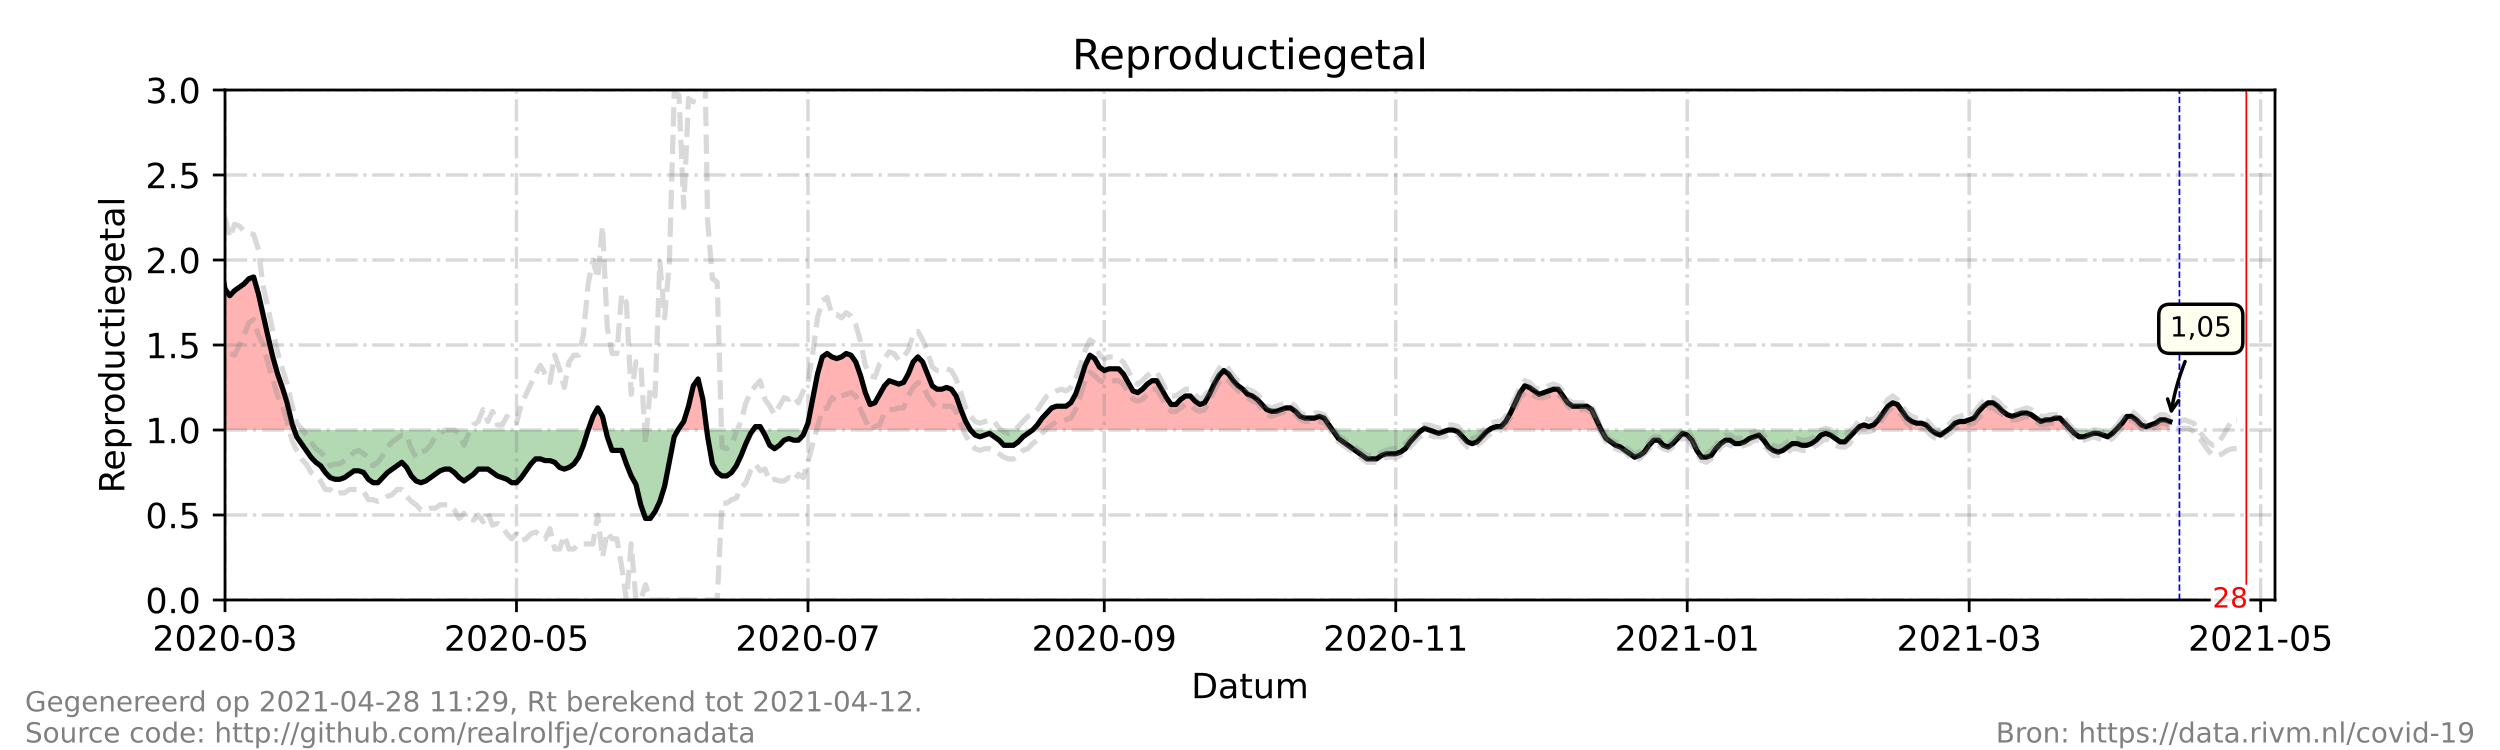 <?xml version="1.0" encoding="utf-8" standalone="no"?>
<!DOCTYPE svg PUBLIC "-//W3C//DTD SVG 1.1//EN"
  "http://www.w3.org/Graphics/SVG/1.1/DTD/svg11.dtd">
<!-- Created with matplotlib (https://matplotlib.org/) -->
<svg height="216pt" version="1.1" viewBox="0 0 720 216" width="720pt" xmlns="http://www.w3.org/2000/svg" xmlns:xlink="http://www.w3.org/1999/xlink">
 <defs>
  <style type="text/css">*{stroke-linecap:butt;stroke-linejoin:round;}</style>
 </defs>
 <g id="figure_1">
  <g id="patch_1">
   <path d="M 0 216 
L 720 216 
L 720 0 
L 0 0 
z
" style="fill:#ffffff;"/>
  </g>
  <g id="axes_1">
   <g id="patch_2">
    <path d="M 64.8 172.8 
L 655.2 172.8 
L 655.2 25.92 
L 64.8 25.92 
z
" style="fill:#ffffff;"/>
   </g>
   <g id="PolyCollection_1">
    <path clip-path="url(#pc008459506)" d="M 46.909 123.84 
L 46.909 123.84 
L 48.285 123.84 
L 49.662 123.84 
L 51.038 123.84 
L 52.414 123.84 
L 53.79 123.84 
L 55.166 123.84 
L 56.543 123.84 
L 57.919 123.84 
L 59.295 123.84 
L 60.671 123.84 
L 62.048 123.84 
L 63.424 123.84 
L 64.8 123.84 
L 66.176 123.84 
L 67.552 123.84 
L 68.929 123.84 
L 70.305 123.84 
L 71.681 123.84 
L 73.057 123.84 
L 74.434 123.84 
L 75.81 123.84 
L 77.186 123.84 
L 78.562 123.84 
L 79.938 123.84 
L 81.315 123.84 
L 82.691 123.84 
L 84.067 123.84 
L 84.755 123.84 
L 84.067 121.882 
L 82.691 116.006 
L 81.315 111.6 
L 79.938 107.683 
L 78.562 102.787 
L 77.186 96.912 
L 75.81 91.037 
L 74.434 84.672 
L 73.057 79.776 
L 71.681 80.266 
L 70.305 81.734 
L 68.929 82.714 
L 67.552 83.693 
L 66.176 85.162 
L 64.8 83.203 
L 63.424 75.37 
L 62.048 69.984 
L 60.671 71.942 
L 59.295 71.942 
L 57.919 67.536 
L 56.543 65.088 
L 55.166 66.067 
L 53.79 66.557 
L 52.414 73.411 
L 51.038 87.61 
L 49.662 94.954 
L 48.285 87.61 
L 46.909 78.307 
z
" style="fill:#ff0000;fill-opacity:0.3;"/>
    <path clip-path="url(#pc008459506)" d="M 169.393 123.84 
L 170.769 123.84 
L 172.145 123.84 
L 173.522 123.84 
L 174.439 123.84 
L 173.522 119.923 
L 172.145 117.475 
L 170.769 119.923 
z
" style="fill:#ff0000;fill-opacity:0.3;"/>
    <path clip-path="url(#pc008459506)" d="M 195.266 123.84 
L 195.541 123.84 
L 196.917 123.84 
L 198.294 123.84 
L 199.67 123.84 
L 201.046 123.84 
L 202.422 123.84 
L 203.548 123.84 
L 202.422 115.027 
L 201.046 109.152 
L 199.67 111.11 
L 198.294 116.986 
L 196.917 121.392 
L 195.541 123.35 
z
" style="fill:#ff0000;fill-opacity:0.3;"/>
    <path clip-path="url(#pc008459506)" d="M 216.873 123.84 
L 217.561 123.84 
L 218.937 123.84 
L 219.488 123.84 
L 218.937 122.861 
L 217.561 122.861 
z
" style="fill:#ff0000;fill-opacity:0.3;"/>
    <path clip-path="url(#pc008459506)" d="M 231.913 123.84 
L 232.699 123.84 
L 234.076 123.84 
L 235.452 123.84 
L 236.828 123.84 
L 238.204 123.84 
L 239.58 123.84 
L 240.957 123.84 
L 242.333 123.84 
L 243.709 123.84 
L 245.085 123.84 
L 246.462 123.84 
L 247.838 123.84 
L 249.214 123.84 
L 250.59 123.84 
L 251.966 123.84 
L 253.343 123.84 
L 254.719 123.84 
L 256.095 123.84 
L 257.471 123.84 
L 258.848 123.84 
L 260.224 123.84 
L 261.6 123.84 
L 262.976 123.84 
L 264.352 123.84 
L 265.729 123.84 
L 267.105 123.84 
L 268.481 123.84 
L 269.857 123.84 
L 271.234 123.84 
L 272.61 123.84 
L 273.986 123.84 
L 275.362 123.84 
L 276.738 123.84 
L 278.115 123.84 
L 279.491 123.84 
L 278.115 121.392 
L 276.738 117.965 
L 275.362 114.048 
L 273.986 112.09 
L 272.61 111.6 
L 271.234 112.09 
L 269.857 112.09 
L 268.481 111.11 
L 267.105 107.683 
L 265.729 104.256 
L 264.352 102.787 
L 262.976 104.256 
L 261.6 107.683 
L 260.224 110.131 
L 258.848 110.621 
L 257.471 110.131 
L 256.095 109.642 
L 254.719 111.11 
L 253.343 113.558 
L 251.966 116.006 
L 250.59 116.496 
L 249.214 113.069 
L 247.838 108.173 
L 246.462 104.256 
L 245.085 102.298 
L 243.709 101.808 
L 242.333 102.787 
L 240.957 103.277 
L 239.58 102.787 
L 238.204 101.808 
L 236.828 102.787 
L 235.452 107.683 
L 234.076 115.027 
L 232.699 121.882 
z
" style="fill:#ff0000;fill-opacity:0.3;"/>
    <path clip-path="url(#pc008459506)" d="M 297.382 123.84 
L 298.758 123.84 
L 300.134 123.84 
L 301.51 123.84 
L 302.887 123.84 
L 304.263 123.84 
L 305.639 123.84 
L 307.015 123.84 
L 308.392 123.84 
L 309.768 123.84 
L 311.144 123.84 
L 312.52 123.84 
L 313.897 123.84 
L 315.273 123.84 
L 316.649 123.84 
L 318.025 123.84 
L 319.401 123.84 
L 320.778 123.84 
L 322.154 123.84 
L 323.53 123.84 
L 324.906 123.84 
L 326.283 123.84 
L 327.659 123.84 
L 329.035 123.84 
L 330.411 123.84 
L 331.787 123.84 
L 333.164 123.84 
L 334.54 123.84 
L 335.916 123.84 
L 337.292 123.84 
L 338.669 123.84 
L 340.045 123.84 
L 341.421 123.84 
L 342.797 123.84 
L 344.173 123.84 
L 345.55 123.84 
L 346.926 123.84 
L 348.302 123.84 
L 349.678 123.84 
L 351.055 123.84 
L 352.431 123.84 
L 353.807 123.84 
L 355.183 123.84 
L 356.559 123.84 
L 357.936 123.84 
L 359.312 123.84 
L 360.688 123.84 
L 362.064 123.84 
L 363.441 123.84 
L 364.817 123.84 
L 366.193 123.84 
L 367.569 123.84 
L 368.945 123.84 
L 370.322 123.84 
L 371.698 123.84 
L 373.074 123.84 
L 374.45 123.84 
L 375.827 123.84 
L 377.203 123.84 
L 378.579 123.84 
L 379.955 123.84 
L 381.331 123.84 
L 382.708 123.84 
L 383.74 123.84 
L 382.708 122.371 
L 381.331 120.413 
L 379.955 119.923 
L 378.579 120.413 
L 377.203 120.413 
L 375.827 120.413 
L 374.45 119.923 
L 373.074 118.454 
L 371.698 117.475 
L 370.322 117.475 
L 368.945 117.965 
L 367.569 118.454 
L 366.193 118.454 
L 364.817 117.965 
L 363.441 116.496 
L 362.064 115.027 
L 360.688 114.048 
L 359.312 113.558 
L 357.936 112.09 
L 356.559 111.11 
L 355.183 109.642 
L 353.807 107.683 
L 352.431 106.704 
L 351.055 108.173 
L 349.678 110.621 
L 348.302 113.558 
L 346.926 116.006 
L 345.55 116.496 
L 344.173 115.517 
L 342.797 114.048 
L 341.421 114.048 
L 340.045 115.027 
L 338.669 116.496 
L 337.292 116.496 
L 335.916 114.538 
L 334.54 112.09 
L 333.164 109.642 
L 331.787 109.642 
L 330.411 110.621 
L 329.035 112.09 
L 327.659 113.069 
L 326.283 112.579 
L 324.906 110.131 
L 323.53 107.683 
L 322.154 106.214 
L 320.778 106.214 
L 319.401 106.214 
L 318.025 106.704 
L 316.649 105.725 
L 315.273 103.277 
L 313.897 102.298 
L 312.52 105.235 
L 311.144 109.642 
L 309.768 113.558 
L 308.392 116.006 
L 307.015 116.986 
L 305.639 116.986 
L 304.263 116.986 
L 302.887 117.475 
L 301.51 118.944 
L 300.134 120.413 
L 298.758 122.371 
z
" style="fill:#ff0000;fill-opacity:0.3;"/>
    <path clip-path="url(#pc008459506)" d="M 409.544 123.84 
L 410.232 123.84 
L 411.608 123.84 
L 410.232 123.35 
z
" style="fill:#ff0000;fill-opacity:0.3;"/>
    <path clip-path="url(#pc008459506)" d="M 428.811 123.84 
L 429.499 123.84 
L 430.876 123.84 
L 432.252 123.84 
L 433.628 123.84 
L 435.004 123.84 
L 436.38 123.84 
L 437.757 123.84 
L 439.133 123.84 
L 440.509 123.84 
L 441.885 123.84 
L 443.262 123.84 
L 444.638 123.84 
L 446.014 123.84 
L 447.39 123.84 
L 448.766 123.84 
L 450.143 123.84 
L 451.519 123.84 
L 452.895 123.84 
L 454.271 123.84 
L 455.648 123.84 
L 457.024 123.84 
L 458.4 123.84 
L 459.776 123.84 
L 461.152 123.84 
L 459.776 120.902 
L 458.4 117.965 
L 457.024 116.986 
L 455.648 116.986 
L 454.271 116.986 
L 452.895 116.986 
L 451.519 116.006 
L 450.143 114.048 
L 448.766 112.09 
L 447.39 112.09 
L 446.014 112.579 
L 444.638 113.069 
L 443.262 113.558 
L 441.885 112.579 
L 440.509 111.6 
L 439.133 111.11 
L 437.757 113.069 
L 436.38 116.006 
L 435.004 118.944 
L 433.628 121.392 
L 432.252 122.861 
L 430.876 122.861 
L 429.499 123.35 
z
" style="fill:#ff0000;fill-opacity:0.3;"/>
    <path clip-path="url(#pc008459506)" d="M 534.551 123.84 
L 535.469 123.84 
L 536.845 123.84 
L 538.221 123.84 
L 539.597 123.84 
L 540.973 123.84 
L 542.35 123.84 
L 543.726 123.84 
L 545.102 123.84 
L 546.478 123.84 
L 547.855 123.84 
L 549.231 123.84 
L 550.607 123.84 
L 551.983 123.84 
L 553.359 123.84 
L 554.736 123.84 
L 556.112 123.84 
L 554.736 122.371 
L 553.359 121.882 
L 551.983 121.882 
L 550.607 121.392 
L 549.231 120.413 
L 547.855 118.454 
L 546.478 116.496 
L 545.102 116.006 
L 543.726 116.986 
L 542.35 118.944 
L 540.973 120.902 
L 539.597 122.371 
L 538.221 122.861 
L 536.845 122.371 
L 535.469 122.861 
z
" style="fill:#ff0000;fill-opacity:0.3;"/>
    <path clip-path="url(#pc008459506)" d="M 560.929 123.84 
L 561.617 123.84 
L 562.993 123.84 
L 564.369 123.84 
L 565.745 123.84 
L 567.122 123.84 
L 568.498 123.84 
L 569.874 123.84 
L 571.25 123.84 
L 572.627 123.84 
L 574.003 123.84 
L 575.379 123.84 
L 576.755 123.84 
L 578.131 123.84 
L 579.508 123.84 
L 580.884 123.84 
L 582.26 123.84 
L 583.636 123.84 
L 585.013 123.84 
L 586.389 123.84 
L 587.765 123.84 
L 589.141 123.84 
L 590.517 123.84 
L 591.894 123.84 
L 593.27 123.84 
L 594.646 123.84 
L 596.022 123.84 
L 596.481 123.84 
L 596.022 123.35 
L 594.646 121.882 
L 593.27 120.413 
L 591.894 120.413 
L 590.517 120.902 
L 589.141 120.902 
L 587.765 121.392 
L 586.389 120.413 
L 585.013 119.434 
L 583.636 118.944 
L 582.26 118.944 
L 580.884 119.434 
L 579.508 119.923 
L 578.131 119.434 
L 576.755 118.454 
L 575.379 116.986 
L 574.003 116.006 
L 572.627 116.006 
L 571.25 116.986 
L 569.874 118.454 
L 568.498 120.413 
L 567.122 120.902 
L 565.745 121.392 
L 564.369 121.392 
L 562.993 121.882 
L 561.617 123.35 
z
" style="fill:#ff0000;fill-opacity:0.3;"/>
    <path clip-path="url(#pc008459506)" d="M 609.326 123.84 
L 609.785 123.84 
L 611.161 123.84 
L 612.537 123.84 
L 613.913 123.84 
L 615.29 123.84 
L 616.666 123.84 
L 618.042 123.84 
L 619.418 123.84 
L 620.794 123.84 
L 622.171 123.84 
L 623.547 123.84 
L 624.923 123.84 
L 624.923 123.84 
L 624.923 121.392 
L 623.547 120.902 
L 622.171 120.902 
L 620.794 121.882 
L 619.418 122.371 
L 618.042 122.861 
L 616.666 122.371 
L 615.29 120.902 
L 613.913 119.923 
L 612.537 119.923 
L 611.161 121.882 
L 609.785 123.35 
z
" style="fill:#ff0000;fill-opacity:0.3;"/>
   </g>
   <g id="PolyCollection_2">
    <path clip-path="url(#pc008459506)" d="M 84.755 123.84 
L 85.443 123.84 
L 86.82 123.84 
L 88.196 123.84 
L 89.572 123.84 
L 90.948 123.84 
L 92.324 123.84 
L 93.701 123.84 
L 95.077 123.84 
L 96.453 123.84 
L 97.829 123.84 
L 99.206 123.84 
L 100.582 123.84 
L 101.958 123.84 
L 103.334 123.84 
L 104.71 123.84 
L 106.087 123.84 
L 107.463 123.84 
L 108.839 123.84 
L 110.215 123.84 
L 111.592 123.84 
L 112.968 123.84 
L 114.344 123.84 
L 115.72 123.84 
L 117.097 123.84 
L 118.473 123.84 
L 119.849 123.84 
L 121.225 123.84 
L 122.601 123.84 
L 123.978 123.84 
L 125.354 123.84 
L 126.73 123.84 
L 128.106 123.84 
L 129.483 123.84 
L 130.859 123.84 
L 132.235 123.84 
L 133.611 123.84 
L 134.987 123.84 
L 136.364 123.84 
L 137.74 123.84 
L 139.116 123.84 
L 140.492 123.84 
L 141.869 123.84 
L 143.245 123.84 
L 144.621 123.84 
L 145.997 123.84 
L 147.373 123.84 
L 148.75 123.84 
L 150.126 123.84 
L 151.502 123.84 
L 152.878 123.84 
L 154.255 123.84 
L 155.631 123.84 
L 157.007 123.84 
L 158.383 123.84 
L 159.759 123.84 
L 161.136 123.84 
L 162.512 123.84 
L 163.888 123.84 
L 165.264 123.84 
L 166.641 123.84 
L 168.017 123.84 
L 169.393 123.84 
L 169.393 123.84 
L 169.393 123.84 
L 168.017 128.246 
L 166.641 131.674 
L 165.264 133.632 
L 163.888 134.611 
L 162.512 135.101 
L 161.136 134.611 
L 159.759 133.142 
L 158.383 132.653 
L 157.007 132.653 
L 155.631 132.163 
L 154.255 132.163 
L 152.878 133.632 
L 151.502 135.59 
L 150.126 137.549 
L 148.75 139.018 
L 147.373 139.018 
L 145.997 138.038 
L 144.621 137.549 
L 143.245 137.059 
L 141.869 136.08 
L 140.492 135.101 
L 139.116 135.101 
L 137.74 135.101 
L 136.364 136.57 
L 134.987 137.549 
L 133.611 138.528 
L 132.235 137.549 
L 130.859 136.08 
L 129.483 135.101 
L 128.106 135.101 
L 126.73 135.59 
L 125.354 136.57 
L 123.978 137.549 
L 122.601 138.528 
L 121.225 139.018 
L 119.849 138.528 
L 118.473 137.059 
L 117.097 134.611 
L 115.72 133.142 
L 114.344 134.122 
L 112.968 135.101 
L 111.592 136.08 
L 110.215 137.549 
L 108.839 139.018 
L 107.463 139.018 
L 106.087 138.038 
L 104.71 136.08 
L 103.334 135.59 
L 101.958 135.59 
L 100.582 136.57 
L 99.206 137.549 
L 97.829 138.038 
L 96.453 138.038 
L 95.077 137.549 
L 93.701 136.08 
L 92.324 134.122 
L 90.948 133.142 
L 89.572 131.674 
L 88.196 129.715 
L 86.82 127.757 
L 85.443 125.798 
z
" style="fill:#008000;fill-opacity:0.3;"/>
    <path clip-path="url(#pc008459506)" d="M 174.439 123.84 
L 174.898 123.84 
L 176.274 123.84 
L 177.65 123.84 
L 179.027 123.84 
L 180.403 123.84 
L 181.779 123.84 
L 183.155 123.84 
L 184.531 123.84 
L 185.908 123.84 
L 187.284 123.84 
L 188.66 123.84 
L 190.036 123.84 
L 191.413 123.84 
L 192.789 123.84 
L 194.165 123.84 
L 195.266 123.84 
L 194.165 125.798 
L 192.789 132.653 
L 191.413 139.997 
L 190.036 144.403 
L 188.66 147.341 
L 187.284 149.299 
L 185.908 149.299 
L 184.531 145.382 
L 183.155 139.507 
L 181.779 137.059 
L 180.403 133.632 
L 179.027 129.715 
L 177.65 129.715 
L 176.274 129.715 
L 174.898 125.798 
z
" style="fill:#008000;fill-opacity:0.3;"/>
    <path clip-path="url(#pc008459506)" d="M 203.548 123.84 
L 203.799 123.84 
L 205.175 123.84 
L 206.551 123.84 
L 207.927 123.84 
L 209.303 123.84 
L 210.68 123.84 
L 212.056 123.84 
L 213.432 123.84 
L 214.808 123.84 
L 216.185 123.84 
L 216.873 123.84 
L 216.185 124.819 
L 214.808 127.757 
L 213.432 131.184 
L 212.056 134.122 
L 210.68 136.08 
L 209.303 137.059 
L 207.927 137.059 
L 206.551 136.08 
L 205.175 133.632 
L 203.799 125.798 
z
" style="fill:#008000;fill-opacity:0.3;"/>
    <path clip-path="url(#pc008459506)" d="M 219.488 123.84 
L 220.313 123.84 
L 221.69 123.84 
L 223.066 123.84 
L 224.442 123.84 
L 225.818 123.84 
L 227.194 123.84 
L 228.571 123.84 
L 229.947 123.84 
L 231.323 123.84 
L 231.913 123.84 
L 231.323 125.309 
L 229.947 126.778 
L 228.571 126.778 
L 227.194 126.288 
L 225.818 126.778 
L 224.442 128.246 
L 223.066 129.226 
L 221.69 128.246 
L 220.313 125.309 
z
" style="fill:#008000;fill-opacity:0.3;"/>
    <path clip-path="url(#pc008459506)" d="M 279.491 123.84 
L 279.491 123.84 
L 280.867 123.84 
L 282.243 123.84 
L 283.62 123.84 
L 284.996 123.84 
L 286.372 123.84 
L 287.748 123.84 
L 289.124 123.84 
L 290.501 123.84 
L 291.877 123.84 
L 293.253 123.84 
L 294.629 123.84 
L 296.006 123.84 
L 297.382 123.84 
L 297.382 123.84 
L 297.382 123.84 
L 296.006 124.819 
L 294.629 125.798 
L 293.253 127.267 
L 291.877 128.246 
L 290.501 128.246 
L 289.124 128.246 
L 287.748 126.778 
L 286.372 125.798 
L 284.996 124.819 
L 283.62 125.309 
L 282.243 125.798 
L 280.867 125.309 
L 279.491 123.84 
z
" style="fill:#008000;fill-opacity:0.3;"/>
    <path clip-path="url(#pc008459506)" d="M 383.74 123.84 
L 384.084 123.84 
L 385.46 123.84 
L 386.836 123.84 
L 388.213 123.84 
L 389.589 123.84 
L 390.965 123.84 
L 392.341 123.84 
L 393.717 123.84 
L 395.094 123.84 
L 396.47 123.84 
L 397.846 123.84 
L 399.222 123.84 
L 400.599 123.84 
L 401.975 123.84 
L 403.351 123.84 
L 404.727 123.84 
L 406.103 123.84 
L 407.48 123.84 
L 408.856 123.84 
L 409.544 123.84 
L 408.856 124.33 
L 407.48 125.798 
L 406.103 127.267 
L 404.727 129.226 
L 403.351 130.205 
L 401.975 130.694 
L 400.599 130.694 
L 399.222 130.694 
L 397.846 131.184 
L 396.47 132.163 
L 395.094 132.163 
L 393.717 132.163 
L 392.341 131.184 
L 390.965 130.205 
L 389.589 129.226 
L 388.213 128.246 
L 386.836 127.267 
L 385.46 126.288 
L 384.084 124.33 
z
" style="fill:#008000;fill-opacity:0.3;"/>
    <path clip-path="url(#pc008459506)" d="M 411.608 123.84 
L 411.608 123.84 
L 412.985 123.84 
L 414.361 123.84 
L 415.737 123.84 
L 417.113 123.84 
L 418.49 123.84 
L 419.866 123.84 
L 421.242 123.84 
L 422.618 123.84 
L 423.994 123.84 
L 425.371 123.84 
L 426.747 123.84 
L 428.123 123.84 
L 428.811 123.84 
L 428.123 124.33 
L 426.747 125.798 
L 425.371 127.267 
L 423.994 127.757 
L 422.618 127.267 
L 421.242 125.798 
L 419.866 124.33 
L 418.49 123.84 
L 417.113 123.84 
L 415.737 124.33 
L 414.361 124.819 
L 412.985 124.33 
L 411.608 123.84 
z
" style="fill:#008000;fill-opacity:0.3;"/>
    <path clip-path="url(#pc008459506)" d="M 461.152 123.84 
L 461.152 123.84 
L 462.529 123.84 
L 463.905 123.84 
L 465.281 123.84 
L 466.657 123.84 
L 468.034 123.84 
L 469.41 123.84 
L 470.786 123.84 
L 472.162 123.84 
L 473.538 123.84 
L 474.915 123.84 
L 476.291 123.84 
L 477.667 123.84 
L 479.043 123.84 
L 480.42 123.84 
L 481.796 123.84 
L 483.172 123.84 
L 484.548 123.84 
L 485.924 123.84 
L 487.301 123.84 
L 488.677 123.84 
L 490.053 123.84 
L 491.429 123.84 
L 492.806 123.84 
L 494.182 123.84 
L 495.558 123.84 
L 496.934 123.84 
L 498.31 123.84 
L 499.687 123.84 
L 501.063 123.84 
L 502.439 123.84 
L 503.815 123.84 
L 505.192 123.84 
L 506.568 123.84 
L 507.944 123.84 
L 509.32 123.84 
L 510.697 123.84 
L 512.073 123.84 
L 513.449 123.84 
L 514.825 123.84 
L 516.201 123.84 
L 517.578 123.84 
L 518.954 123.84 
L 520.33 123.84 
L 521.706 123.84 
L 523.083 123.84 
L 524.459 123.84 
L 525.835 123.84 
L 527.211 123.84 
L 528.587 123.84 
L 529.964 123.84 
L 531.34 123.84 
L 532.716 123.84 
L 534.092 123.84 
L 534.551 123.84 
L 534.092 124.33 
L 532.716 125.798 
L 531.34 127.267 
L 529.964 127.267 
L 528.587 126.288 
L 527.211 125.309 
L 525.835 124.819 
L 524.459 125.309 
L 523.083 126.778 
L 521.706 127.757 
L 520.33 128.246 
L 518.954 128.246 
L 517.578 127.757 
L 516.201 127.757 
L 514.825 128.736 
L 513.449 129.715 
L 512.073 130.205 
L 510.697 129.715 
L 509.32 128.736 
L 507.944 126.778 
L 506.568 125.309 
L 505.192 125.798 
L 503.815 126.288 
L 502.439 127.267 
L 501.063 127.757 
L 499.687 127.757 
L 498.31 126.778 
L 496.934 126.778 
L 495.558 127.757 
L 494.182 129.226 
L 492.806 131.184 
L 491.429 131.674 
L 490.053 131.674 
L 488.677 129.715 
L 487.301 126.778 
L 485.924 125.309 
L 484.548 124.819 
L 483.172 126.288 
L 481.796 127.757 
L 480.42 128.736 
L 479.043 128.246 
L 477.667 126.778 
L 476.291 126.778 
L 474.915 128.246 
L 473.538 130.205 
L 472.162 131.184 
L 470.786 131.674 
L 469.41 130.694 
L 468.034 129.715 
L 466.657 128.736 
L 465.281 128.246 
L 463.905 127.267 
L 462.529 126.288 
L 461.152 123.84 
z
" style="fill:#008000;fill-opacity:0.3;"/>
    <path clip-path="url(#pc008459506)" d="M 556.112 123.84 
L 556.112 123.84 
L 557.488 123.84 
L 558.864 123.84 
L 560.241 123.84 
L 560.929 123.84 
L 560.241 124.33 
L 558.864 125.309 
L 557.488 124.819 
L 556.112 123.84 
z
" style="fill:#008000;fill-opacity:0.3;"/>
    <path clip-path="url(#pc008459506)" d="M 596.481 123.84 
L 597.399 123.84 
L 598.775 123.84 
L 600.151 123.84 
L 601.527 123.84 
L 602.903 123.84 
L 604.28 123.84 
L 605.656 123.84 
L 607.032 123.84 
L 608.408 123.84 
L 609.326 123.84 
L 608.408 124.819 
L 607.032 125.798 
L 605.656 125.309 
L 604.28 124.819 
L 602.903 124.819 
L 601.527 125.309 
L 600.151 125.798 
L 598.775 125.798 
L 597.399 124.819 
z
" style="fill:#008000;fill-opacity:0.3;"/>
   </g>
   <g id="matplotlib.axis_1">
    <g id="xtick_1">
     <g id="line2d_1">
      <path clip-path="url(#pc008459506)" d="M 64.8 172.8 
L 64.8 25.92 
" style="fill:none;stroke:#808080;stroke-dasharray:6.4,1.6,1,1.6;stroke-dashoffset:0;stroke-opacity:0.3;"/>
     </g>
     <g id="line2d_2">
      <defs>
       <path d="M 0 0 
L 0 3.5 
" id="m578c8b110e" style="stroke:#000000;stroke-width:0.8;"/>
      </defs>
      <g>
       <use style="stroke:#000000;stroke-width:0.8;" x="64.8" xlink:href="#m578c8b110e" y="172.8"/>
      </g>
     </g>
     <g id="text_1">
      <!-- 2020-03 -->
      <g transform="translate(43.909 187.398)scale(0.1 -0.1)">
       <defs>
        <path d="M 19.188 8.297 
L 53.609 8.297 
L 53.609 0 
L 7.328 0 
L 7.328 8.297 
Q 12.938 14.109 22.625 23.891 
Q 32.328 33.688 34.812 36.531 
Q 39.547 41.844 41.422 45.531 
Q 43.312 49.219 43.312 52.781 
Q 43.312 58.594 39.234 62.25 
Q 35.156 65.922 28.609 65.922 
Q 23.969 65.922 18.812 64.312 
Q 13.672 62.703 7.812 59.422 
L 7.812 69.391 
Q 13.766 71.781 18.938 73 
Q 24.125 74.219 28.422 74.219 
Q 39.75 74.219 46.484 68.547 
Q 53.219 62.891 53.219 53.422 
Q 53.219 48.922 51.531 44.891 
Q 49.859 40.875 45.406 35.406 
Q 44.188 33.984 37.641 27.219 
Q 31.109 20.453 19.188 8.297 
z
" id="DejaVuSans-50"/>
        <path d="M 31.781 66.406 
Q 24.172 66.406 20.328 58.906 
Q 16.5 51.422 16.5 36.375 
Q 16.5 21.391 20.328 13.891 
Q 24.172 6.391 31.781 6.391 
Q 39.453 6.391 43.281 13.891 
Q 47.125 21.391 47.125 36.375 
Q 47.125 51.422 43.281 58.906 
Q 39.453 66.406 31.781 66.406 
z
M 31.781 74.219 
Q 44.047 74.219 50.516 64.516 
Q 56.984 54.828 56.984 36.375 
Q 56.984 17.969 50.516 8.266 
Q 44.047 -1.422 31.781 -1.422 
Q 19.531 -1.422 13.062 8.266 
Q 6.594 17.969 6.594 36.375 
Q 6.594 54.828 13.062 64.516 
Q 19.531 74.219 31.781 74.219 
z
" id="DejaVuSans-48"/>
        <path d="M 4.891 31.391 
L 31.203 31.391 
L 31.203 23.391 
L 4.891 23.391 
z
" id="DejaVuSans-45"/>
        <path d="M 40.578 39.312 
Q 47.656 37.797 51.625 33 
Q 55.609 28.219 55.609 21.188 
Q 55.609 10.406 48.188 4.484 
Q 40.766 -1.422 27.094 -1.422 
Q 22.516 -1.422 17.656 -0.516 
Q 12.797 0.391 7.625 2.203 
L 7.625 11.719 
Q 11.719 9.328 16.594 8.109 
Q 21.484 6.891 26.812 6.891 
Q 36.078 6.891 40.938 10.547 
Q 45.797 14.203 45.797 21.188 
Q 45.797 27.641 41.281 31.266 
Q 36.766 34.906 28.719 34.906 
L 20.219 34.906 
L 20.219 43.016 
L 29.109 43.016 
Q 36.375 43.016 40.234 45.922 
Q 44.094 48.828 44.094 54.297 
Q 44.094 59.906 40.109 62.906 
Q 36.141 65.922 28.719 65.922 
Q 24.656 65.922 20.016 65.031 
Q 15.375 64.156 9.812 62.312 
L 9.812 71.094 
Q 15.438 72.656 20.344 73.438 
Q 25.25 74.219 29.594 74.219 
Q 40.828 74.219 47.359 69.109 
Q 53.906 64.016 53.906 55.328 
Q 53.906 49.266 50.438 45.094 
Q 46.969 40.922 40.578 39.312 
z
" id="DejaVuSans-51"/>
       </defs>
       <use xlink:href="#DejaVuSans-50"/>
       <use x="63.623" xlink:href="#DejaVuSans-48"/>
       <use x="127.246" xlink:href="#DejaVuSans-50"/>
       <use x="190.869" xlink:href="#DejaVuSans-48"/>
       <use x="254.492" xlink:href="#DejaVuSans-45"/>
       <use x="290.576" xlink:href="#DejaVuSans-48"/>
       <use x="354.199" xlink:href="#DejaVuSans-51"/>
      </g>
     </g>
    </g>
    <g id="xtick_2">
     <g id="line2d_3">
      <path clip-path="url(#pc008459506)" d="M 148.75 172.8 
L 148.75 25.92 
" style="fill:none;stroke:#808080;stroke-dasharray:6.4,1.6,1,1.6;stroke-dashoffset:0;stroke-opacity:0.3;"/>
     </g>
     <g id="line2d_4">
      <g>
       <use style="stroke:#000000;stroke-width:0.8;" x="148.75" xlink:href="#m578c8b110e" y="172.8"/>
      </g>
     </g>
     <g id="text_2">
      <!-- 2020-05 -->
      <g transform="translate(127.858 187.398)scale(0.1 -0.1)">
       <defs>
        <path d="M 10.797 72.906 
L 49.516 72.906 
L 49.516 64.594 
L 19.828 64.594 
L 19.828 46.734 
Q 21.969 47.469 24.109 47.828 
Q 26.266 48.188 28.422 48.188 
Q 40.625 48.188 47.75 41.5 
Q 54.891 34.812 54.891 23.391 
Q 54.891 11.625 47.562 5.094 
Q 40.234 -1.422 26.906 -1.422 
Q 22.312 -1.422 17.547 -0.641 
Q 12.797 0.141 7.719 1.703 
L 7.719 11.625 
Q 12.109 9.234 16.797 8.062 
Q 21.484 6.891 26.703 6.891 
Q 35.156 6.891 40.078 11.328 
Q 45.016 15.766 45.016 23.391 
Q 45.016 31 40.078 35.438 
Q 35.156 39.891 26.703 39.891 
Q 22.75 39.891 18.812 39.016 
Q 14.891 38.141 10.797 36.281 
z
" id="DejaVuSans-53"/>
       </defs>
       <use xlink:href="#DejaVuSans-50"/>
       <use x="63.623" xlink:href="#DejaVuSans-48"/>
       <use x="127.246" xlink:href="#DejaVuSans-50"/>
       <use x="190.869" xlink:href="#DejaVuSans-48"/>
       <use x="254.492" xlink:href="#DejaVuSans-45"/>
       <use x="290.576" xlink:href="#DejaVuSans-48"/>
       <use x="354.199" xlink:href="#DejaVuSans-53"/>
      </g>
     </g>
    </g>
    <g id="xtick_3">
     <g id="line2d_5">
      <path clip-path="url(#pc008459506)" d="M 232.699 172.8 
L 232.699 25.92 
" style="fill:none;stroke:#808080;stroke-dasharray:6.4,1.6,1,1.6;stroke-dashoffset:0;stroke-opacity:0.3;"/>
     </g>
     <g id="line2d_6">
      <g>
       <use style="stroke:#000000;stroke-width:0.8;" x="232.699" xlink:href="#m578c8b110e" y="172.8"/>
      </g>
     </g>
     <g id="text_3">
      <!-- 2020-07 -->
      <g transform="translate(211.808 187.398)scale(0.1 -0.1)">
       <defs>
        <path d="M 8.203 72.906 
L 55.078 72.906 
L 55.078 68.703 
L 28.609 0 
L 18.312 0 
L 43.219 64.594 
L 8.203 64.594 
z
" id="DejaVuSans-55"/>
       </defs>
       <use xlink:href="#DejaVuSans-50"/>
       <use x="63.623" xlink:href="#DejaVuSans-48"/>
       <use x="127.246" xlink:href="#DejaVuSans-50"/>
       <use x="190.869" xlink:href="#DejaVuSans-48"/>
       <use x="254.492" xlink:href="#DejaVuSans-45"/>
       <use x="290.576" xlink:href="#DejaVuSans-48"/>
       <use x="354.199" xlink:href="#DejaVuSans-55"/>
      </g>
     </g>
    </g>
    <g id="xtick_4">
     <g id="line2d_7">
      <path clip-path="url(#pc008459506)" d="M 318.025 172.8 
L 318.025 25.92 
" style="fill:none;stroke:#808080;stroke-dasharray:6.4,1.6,1,1.6;stroke-dashoffset:0;stroke-opacity:0.3;"/>
     </g>
     <g id="line2d_8">
      <g>
       <use style="stroke:#000000;stroke-width:0.8;" x="318.025" xlink:href="#m578c8b110e" y="172.8"/>
      </g>
     </g>
     <g id="text_4">
      <!-- 2020-09 -->
      <g transform="translate(297.134 187.398)scale(0.1 -0.1)">
       <defs>
        <path d="M 10.984 1.516 
L 10.984 10.5 
Q 14.703 8.734 18.5 7.812 
Q 22.312 6.891 25.984 6.891 
Q 35.75 6.891 40.891 13.453 
Q 46.047 20.016 46.781 33.406 
Q 43.953 29.203 39.594 26.953 
Q 35.25 24.703 29.984 24.703 
Q 19.047 24.703 12.672 31.312 
Q 6.297 37.938 6.297 49.422 
Q 6.297 60.641 12.938 67.422 
Q 19.578 74.219 30.609 74.219 
Q 43.266 74.219 49.922 64.516 
Q 56.594 54.828 56.594 36.375 
Q 56.594 19.141 48.406 8.859 
Q 40.234 -1.422 26.422 -1.422 
Q 22.703 -1.422 18.891 -0.688 
Q 15.094 0.047 10.984 1.516 
z
M 30.609 32.422 
Q 37.25 32.422 41.125 36.953 
Q 45.016 41.5 45.016 49.422 
Q 45.016 57.281 41.125 61.844 
Q 37.25 66.406 30.609 66.406 
Q 23.969 66.406 20.094 61.844 
Q 16.219 57.281 16.219 49.422 
Q 16.219 41.5 20.094 36.953 
Q 23.969 32.422 30.609 32.422 
z
" id="DejaVuSans-57"/>
       </defs>
       <use xlink:href="#DejaVuSans-50"/>
       <use x="63.623" xlink:href="#DejaVuSans-48"/>
       <use x="127.246" xlink:href="#DejaVuSans-50"/>
       <use x="190.869" xlink:href="#DejaVuSans-48"/>
       <use x="254.492" xlink:href="#DejaVuSans-45"/>
       <use x="290.576" xlink:href="#DejaVuSans-48"/>
       <use x="354.199" xlink:href="#DejaVuSans-57"/>
      </g>
     </g>
    </g>
    <g id="xtick_5">
     <g id="line2d_9">
      <path clip-path="url(#pc008459506)" d="M 401.975 172.8 
L 401.975 25.92 
" style="fill:none;stroke:#808080;stroke-dasharray:6.4,1.6,1,1.6;stroke-dashoffset:0;stroke-opacity:0.3;"/>
     </g>
     <g id="line2d_10">
      <g>
       <use style="stroke:#000000;stroke-width:0.8;" x="401.975" xlink:href="#m578c8b110e" y="172.8"/>
      </g>
     </g>
     <g id="text_5">
      <!-- 2020-11 -->
      <g transform="translate(381.083 187.398)scale(0.1 -0.1)">
       <defs>
        <path d="M 12.406 8.297 
L 28.516 8.297 
L 28.516 63.922 
L 10.984 60.406 
L 10.984 69.391 
L 28.422 72.906 
L 38.281 72.906 
L 38.281 8.297 
L 54.391 8.297 
L 54.391 0 
L 12.406 0 
z
" id="DejaVuSans-49"/>
       </defs>
       <use xlink:href="#DejaVuSans-50"/>
       <use x="63.623" xlink:href="#DejaVuSans-48"/>
       <use x="127.246" xlink:href="#DejaVuSans-50"/>
       <use x="190.869" xlink:href="#DejaVuSans-48"/>
       <use x="254.492" xlink:href="#DejaVuSans-45"/>
       <use x="290.576" xlink:href="#DejaVuSans-49"/>
       <use x="354.199" xlink:href="#DejaVuSans-49"/>
      </g>
     </g>
    </g>
    <g id="xtick_6">
     <g id="line2d_11">
      <path clip-path="url(#pc008459506)" d="M 485.924 172.8 
L 485.924 25.92 
" style="fill:none;stroke:#808080;stroke-dasharray:6.4,1.6,1,1.6;stroke-dashoffset:0;stroke-opacity:0.3;"/>
     </g>
     <g id="line2d_12">
      <g>
       <use style="stroke:#000000;stroke-width:0.8;" x="485.924" xlink:href="#m578c8b110e" y="172.8"/>
      </g>
     </g>
     <g id="text_6">
      <!-- 2021-01 -->
      <g transform="translate(465.033 187.398)scale(0.1 -0.1)">
       <use xlink:href="#DejaVuSans-50"/>
       <use x="63.623" xlink:href="#DejaVuSans-48"/>
       <use x="127.246" xlink:href="#DejaVuSans-50"/>
       <use x="190.869" xlink:href="#DejaVuSans-49"/>
       <use x="254.492" xlink:href="#DejaVuSans-45"/>
       <use x="290.576" xlink:href="#DejaVuSans-48"/>
       <use x="354.199" xlink:href="#DejaVuSans-49"/>
      </g>
     </g>
    </g>
    <g id="xtick_7">
     <g id="line2d_13">
      <path clip-path="url(#pc008459506)" d="M 567.122 172.8 
L 567.122 25.92 
" style="fill:none;stroke:#808080;stroke-dasharray:6.4,1.6,1,1.6;stroke-dashoffset:0;stroke-opacity:0.3;"/>
     </g>
     <g id="line2d_14">
      <g>
       <use style="stroke:#000000;stroke-width:0.8;" x="567.122" xlink:href="#m578c8b110e" y="172.8"/>
      </g>
     </g>
     <g id="text_7">
      <!-- 2021-03 -->
      <g transform="translate(546.23 187.398)scale(0.1 -0.1)">
       <use xlink:href="#DejaVuSans-50"/>
       <use x="63.623" xlink:href="#DejaVuSans-48"/>
       <use x="127.246" xlink:href="#DejaVuSans-50"/>
       <use x="190.869" xlink:href="#DejaVuSans-49"/>
       <use x="254.492" xlink:href="#DejaVuSans-45"/>
       <use x="290.576" xlink:href="#DejaVuSans-48"/>
       <use x="354.199" xlink:href="#DejaVuSans-51"/>
      </g>
     </g>
    </g>
    <g id="xtick_8">
     <g id="line2d_15">
      <path clip-path="url(#pc008459506)" d="M 651.071 172.8 
L 651.071 25.92 
" style="fill:none;stroke:#808080;stroke-dasharray:6.4,1.6,1,1.6;stroke-dashoffset:0;stroke-opacity:0.3;"/>
     </g>
     <g id="line2d_16">
      <g>
       <use style="stroke:#000000;stroke-width:0.8;" x="651.071" xlink:href="#m578c8b110e" y="172.8"/>
      </g>
     </g>
     <g id="text_8">
      <!-- 2021-05 -->
      <g transform="translate(630.18 187.398)scale(0.1 -0.1)">
       <use xlink:href="#DejaVuSans-50"/>
       <use x="63.623" xlink:href="#DejaVuSans-48"/>
       <use x="127.246" xlink:href="#DejaVuSans-50"/>
       <use x="190.869" xlink:href="#DejaVuSans-49"/>
       <use x="254.492" xlink:href="#DejaVuSans-45"/>
       <use x="290.576" xlink:href="#DejaVuSans-48"/>
       <use x="354.199" xlink:href="#DejaVuSans-53"/>
      </g>
     </g>
    </g>
    <g id="text_9">
     <!-- Datum -->
     <g transform="translate(343.087 201.077)scale(0.1 -0.1)">
      <defs>
       <path d="M 19.672 64.797 
L 19.672 8.109 
L 31.594 8.109 
Q 46.688 8.109 53.688 14.938 
Q 60.688 21.781 60.688 36.531 
Q 60.688 51.172 53.688 57.984 
Q 46.688 64.797 31.594 64.797 
z
M 9.812 72.906 
L 30.078 72.906 
Q 51.266 72.906 61.172 64.094 
Q 71.094 55.281 71.094 36.531 
Q 71.094 17.672 61.125 8.828 
Q 51.172 0 30.078 0 
L 9.812 0 
z
" id="DejaVuSans-68"/>
       <path d="M 34.281 27.484 
Q 23.391 27.484 19.188 25 
Q 14.984 22.516 14.984 16.5 
Q 14.984 11.719 18.141 8.906 
Q 21.297 6.109 26.703 6.109 
Q 34.188 6.109 38.703 11.406 
Q 43.219 16.703 43.219 25.484 
L 43.219 27.484 
z
M 52.203 31.203 
L 52.203 0 
L 43.219 0 
L 43.219 8.297 
Q 40.141 3.328 35.547 0.953 
Q 30.953 -1.422 24.312 -1.422 
Q 15.922 -1.422 10.953 3.297 
Q 6 8.016 6 15.922 
Q 6 25.141 12.172 29.828 
Q 18.359 34.516 30.609 34.516 
L 43.219 34.516 
L 43.219 35.406 
Q 43.219 41.609 39.141 45 
Q 35.062 48.391 27.688 48.391 
Q 23 48.391 18.547 47.266 
Q 14.109 46.141 10.016 43.891 
L 10.016 52.203 
Q 14.938 54.109 19.578 55.047 
Q 24.219 56 28.609 56 
Q 40.484 56 46.344 49.844 
Q 52.203 43.703 52.203 31.203 
z
" id="DejaVuSans-97"/>
       <path d="M 18.312 70.219 
L 18.312 54.688 
L 36.812 54.688 
L 36.812 47.703 
L 18.312 47.703 
L 18.312 18.016 
Q 18.312 11.328 20.141 9.422 
Q 21.969 7.516 27.594 7.516 
L 36.812 7.516 
L 36.812 0 
L 27.594 0 
Q 17.188 0 13.234 3.875 
Q 9.281 7.766 9.281 18.016 
L 9.281 47.703 
L 2.688 47.703 
L 2.688 54.688 
L 9.281 54.688 
L 9.281 70.219 
z
" id="DejaVuSans-116"/>
       <path d="M 8.5 21.578 
L 8.5 54.688 
L 17.484 54.688 
L 17.484 21.922 
Q 17.484 14.156 20.5 10.266 
Q 23.531 6.391 29.594 6.391 
Q 36.859 6.391 41.078 11.031 
Q 45.312 15.672 45.312 23.688 
L 45.312 54.688 
L 54.297 54.688 
L 54.297 0 
L 45.312 0 
L 45.312 8.406 
Q 42.047 3.422 37.719 1 
Q 33.406 -1.422 27.688 -1.422 
Q 18.266 -1.422 13.375 4.438 
Q 8.5 10.297 8.5 21.578 
z
M 31.109 56 
z
" id="DejaVuSans-117"/>
       <path d="M 52 44.188 
Q 55.375 50.25 60.062 53.125 
Q 64.75 56 71.094 56 
Q 79.641 56 84.281 50.016 
Q 88.922 44.047 88.922 33.016 
L 88.922 0 
L 79.891 0 
L 79.891 32.719 
Q 79.891 40.578 77.094 44.375 
Q 74.312 48.188 68.609 48.188 
Q 61.625 48.188 57.562 43.547 
Q 53.516 38.922 53.516 30.906 
L 53.516 0 
L 44.484 0 
L 44.484 32.719 
Q 44.484 40.625 41.703 44.406 
Q 38.922 48.188 33.109 48.188 
Q 26.219 48.188 22.156 43.531 
Q 18.109 38.875 18.109 30.906 
L 18.109 0 
L 9.078 0 
L 9.078 54.688 
L 18.109 54.688 
L 18.109 46.188 
Q 21.188 51.219 25.484 53.609 
Q 29.781 56 35.688 56 
Q 41.656 56 45.828 52.969 
Q 50 49.953 52 44.188 
z
" id="DejaVuSans-109"/>
      </defs>
      <use xlink:href="#DejaVuSans-68"/>
      <use x="77.002" xlink:href="#DejaVuSans-97"/>
      <use x="138.281" xlink:href="#DejaVuSans-116"/>
      <use x="177.49" xlink:href="#DejaVuSans-117"/>
      <use x="240.869" xlink:href="#DejaVuSans-109"/>
     </g>
    </g>
   </g>
   <g id="matplotlib.axis_2">
    <g id="ytick_1">
     <g id="line2d_17">
      <path clip-path="url(#pc008459506)" d="M 64.8 172.8 
L 655.2 172.8 
" style="fill:none;stroke:#808080;stroke-dasharray:6.4,1.6,1,1.6;stroke-dashoffset:0;stroke-opacity:0.3;"/>
     </g>
     <g id="line2d_18">
      <defs>
       <path d="M 0 0 
L -3.5 0 
" id="m2bf90faa83" style="stroke:#000000;stroke-width:0.8;"/>
      </defs>
      <g>
       <use style="stroke:#000000;stroke-width:0.8;" x="64.8" xlink:href="#m2bf90faa83" y="172.8"/>
      </g>
     </g>
     <g id="text_10">
      <!-- 0.0 -->
      <g transform="translate(41.897 176.599)scale(0.1 -0.1)">
       <defs>
        <path d="M 10.688 12.406 
L 21 12.406 
L 21 0 
L 10.688 0 
z
" id="DejaVuSans-46"/>
       </defs>
       <use xlink:href="#DejaVuSans-48"/>
       <use x="63.623" xlink:href="#DejaVuSans-46"/>
       <use x="95.41" xlink:href="#DejaVuSans-48"/>
      </g>
     </g>
    </g>
    <g id="ytick_2">
     <g id="line2d_19">
      <path clip-path="url(#pc008459506)" d="M 64.8 148.32 
L 655.2 148.32 
" style="fill:none;stroke:#808080;stroke-dasharray:6.4,1.6,1,1.6;stroke-dashoffset:0;stroke-opacity:0.3;"/>
     </g>
     <g id="line2d_20">
      <g>
       <use style="stroke:#000000;stroke-width:0.8;" x="64.8" xlink:href="#m2bf90faa83" y="148.32"/>
      </g>
     </g>
     <g id="text_11">
      <!-- 0.5 -->
      <g transform="translate(41.897 152.119)scale(0.1 -0.1)">
       <use xlink:href="#DejaVuSans-48"/>
       <use x="63.623" xlink:href="#DejaVuSans-46"/>
       <use x="95.41" xlink:href="#DejaVuSans-53"/>
      </g>
     </g>
    </g>
    <g id="ytick_3">
     <g id="line2d_21">
      <path clip-path="url(#pc008459506)" d="M 64.8 123.84 
L 655.2 123.84 
" style="fill:none;stroke:#808080;stroke-dasharray:6.4,1.6,1,1.6;stroke-dashoffset:0;stroke-opacity:0.3;"/>
     </g>
     <g id="line2d_22">
      <g>
       <use style="stroke:#000000;stroke-width:0.8;" x="64.8" xlink:href="#m2bf90faa83" y="123.84"/>
      </g>
     </g>
     <g id="text_12">
      <!-- 1.0 -->
      <g transform="translate(41.897 127.639)scale(0.1 -0.1)">
       <use xlink:href="#DejaVuSans-49"/>
       <use x="63.623" xlink:href="#DejaVuSans-46"/>
       <use x="95.41" xlink:href="#DejaVuSans-48"/>
      </g>
     </g>
    </g>
    <g id="ytick_4">
     <g id="line2d_23">
      <path clip-path="url(#pc008459506)" d="M 64.8 99.36 
L 655.2 99.36 
" style="fill:none;stroke:#808080;stroke-dasharray:6.4,1.6,1,1.6;stroke-dashoffset:0;stroke-opacity:0.3;"/>
     </g>
     <g id="line2d_24">
      <g>
       <use style="stroke:#000000;stroke-width:0.8;" x="64.8" xlink:href="#m2bf90faa83" y="99.36"/>
      </g>
     </g>
     <g id="text_13">
      <!-- 1.5 -->
      <g transform="translate(41.897 103.159)scale(0.1 -0.1)">
       <use xlink:href="#DejaVuSans-49"/>
       <use x="63.623" xlink:href="#DejaVuSans-46"/>
       <use x="95.41" xlink:href="#DejaVuSans-53"/>
      </g>
     </g>
    </g>
    <g id="ytick_5">
     <g id="line2d_25">
      <path clip-path="url(#pc008459506)" d="M 64.8 74.88 
L 655.2 74.88 
" style="fill:none;stroke:#808080;stroke-dasharray:6.4,1.6,1,1.6;stroke-dashoffset:0;stroke-opacity:0.3;"/>
     </g>
     <g id="line2d_26">
      <g>
       <use style="stroke:#000000;stroke-width:0.8;" x="64.8" xlink:href="#m2bf90faa83" y="74.88"/>
      </g>
     </g>
     <g id="text_14">
      <!-- 2.0 -->
      <g transform="translate(41.897 78.679)scale(0.1 -0.1)">
       <use xlink:href="#DejaVuSans-50"/>
       <use x="63.623" xlink:href="#DejaVuSans-46"/>
       <use x="95.41" xlink:href="#DejaVuSans-48"/>
      </g>
     </g>
    </g>
    <g id="ytick_6">
     <g id="line2d_27">
      <path clip-path="url(#pc008459506)" d="M 64.8 50.4 
L 655.2 50.4 
" style="fill:none;stroke:#808080;stroke-dasharray:6.4,1.6,1,1.6;stroke-dashoffset:0;stroke-opacity:0.3;"/>
     </g>
     <g id="line2d_28">
      <g>
       <use style="stroke:#000000;stroke-width:0.8;" x="64.8" xlink:href="#m2bf90faa83" y="50.4"/>
      </g>
     </g>
     <g id="text_15">
      <!-- 2.5 -->
      <g transform="translate(41.897 54.199)scale(0.1 -0.1)">
       <use xlink:href="#DejaVuSans-50"/>
       <use x="63.623" xlink:href="#DejaVuSans-46"/>
       <use x="95.41" xlink:href="#DejaVuSans-53"/>
      </g>
     </g>
    </g>
    <g id="ytick_7">
     <g id="line2d_29">
      <path clip-path="url(#pc008459506)" d="M 64.8 25.92 
L 655.2 25.92 
" style="fill:none;stroke:#808080;stroke-dasharray:6.4,1.6,1,1.6;stroke-dashoffset:0;stroke-opacity:0.3;"/>
     </g>
     <g id="line2d_30">
      <g>
       <use style="stroke:#000000;stroke-width:0.8;" x="64.8" xlink:href="#m2bf90faa83" y="25.92"/>
      </g>
     </g>
     <g id="text_16">
      <!-- 3.0 -->
      <g transform="translate(41.897 29.719)scale(0.1 -0.1)">
       <use xlink:href="#DejaVuSans-51"/>
       <use x="63.623" xlink:href="#DejaVuSans-46"/>
       <use x="95.41" xlink:href="#DejaVuSans-48"/>
      </g>
     </g>
    </g>
    <g id="text_17">
     <!-- Reproductiegetal -->
     <g transform="translate(35.817 142.044)rotate(-90)scale(0.1 -0.1)">
      <defs>
       <path d="M 44.391 34.188 
Q 47.562 33.109 50.562 29.594 
Q 53.562 26.078 56.594 19.922 
L 66.609 0 
L 56 0 
L 46.688 18.703 
Q 43.062 26.031 39.672 28.422 
Q 36.281 30.812 30.422 30.812 
L 19.672 30.812 
L 19.672 0 
L 9.812 0 
L 9.812 72.906 
L 32.078 72.906 
Q 44.578 72.906 50.734 67.672 
Q 56.891 62.453 56.891 51.906 
Q 56.891 45.016 53.688 40.469 
Q 50.484 35.938 44.391 34.188 
z
M 19.672 64.797 
L 19.672 38.922 
L 32.078 38.922 
Q 39.203 38.922 42.844 42.219 
Q 46.484 45.516 46.484 51.906 
Q 46.484 58.297 42.844 61.547 
Q 39.203 64.797 32.078 64.797 
z
" id="DejaVuSans-82"/>
       <path d="M 56.203 29.594 
L 56.203 25.203 
L 14.891 25.203 
Q 15.484 15.922 20.484 11.062 
Q 25.484 6.203 34.422 6.203 
Q 39.594 6.203 44.453 7.469 
Q 49.312 8.734 54.109 11.281 
L 54.109 2.781 
Q 49.266 0.734 44.188 -0.344 
Q 39.109 -1.422 33.891 -1.422 
Q 20.797 -1.422 13.156 6.188 
Q 5.516 13.812 5.516 26.812 
Q 5.516 40.234 12.766 48.109 
Q 20.016 56 32.328 56 
Q 43.359 56 49.781 48.891 
Q 56.203 41.797 56.203 29.594 
z
M 47.219 32.234 
Q 47.125 39.594 43.094 43.984 
Q 39.062 48.391 32.422 48.391 
Q 24.906 48.391 20.391 44.141 
Q 15.875 39.891 15.188 32.172 
z
" id="DejaVuSans-101"/>
       <path d="M 18.109 8.203 
L 18.109 -20.797 
L 9.078 -20.797 
L 9.078 54.688 
L 18.109 54.688 
L 18.109 46.391 
Q 20.953 51.266 25.266 53.625 
Q 29.594 56 35.594 56 
Q 45.562 56 51.781 48.094 
Q 58.016 40.188 58.016 27.297 
Q 58.016 14.406 51.781 6.484 
Q 45.562 -1.422 35.594 -1.422 
Q 29.594 -1.422 25.266 0.953 
Q 20.953 3.328 18.109 8.203 
z
M 48.688 27.297 
Q 48.688 37.203 44.609 42.844 
Q 40.531 48.484 33.406 48.484 
Q 26.266 48.484 22.188 42.844 
Q 18.109 37.203 18.109 27.297 
Q 18.109 17.391 22.188 11.75 
Q 26.266 6.109 33.406 6.109 
Q 40.531 6.109 44.609 11.75 
Q 48.688 17.391 48.688 27.297 
z
" id="DejaVuSans-112"/>
       <path d="M 41.109 46.297 
Q 39.594 47.172 37.812 47.578 
Q 36.031 48 33.891 48 
Q 26.266 48 22.188 43.047 
Q 18.109 38.094 18.109 28.812 
L 18.109 0 
L 9.078 0 
L 9.078 54.688 
L 18.109 54.688 
L 18.109 46.188 
Q 20.953 51.172 25.484 53.578 
Q 30.031 56 36.531 56 
Q 37.453 56 38.578 55.875 
Q 39.703 55.766 41.062 55.516 
z
" id="DejaVuSans-114"/>
       <path d="M 30.609 48.391 
Q 23.391 48.391 19.188 42.75 
Q 14.984 37.109 14.984 27.297 
Q 14.984 17.484 19.156 11.844 
Q 23.344 6.203 30.609 6.203 
Q 37.797 6.203 41.984 11.859 
Q 46.188 17.531 46.188 27.297 
Q 46.188 37.016 41.984 42.703 
Q 37.797 48.391 30.609 48.391 
z
M 30.609 56 
Q 42.328 56 49.016 48.375 
Q 55.719 40.766 55.719 27.297 
Q 55.719 13.875 49.016 6.219 
Q 42.328 -1.422 30.609 -1.422 
Q 18.844 -1.422 12.172 6.219 
Q 5.516 13.875 5.516 27.297 
Q 5.516 40.766 12.172 48.375 
Q 18.844 56 30.609 56 
z
" id="DejaVuSans-111"/>
       <path d="M 45.406 46.391 
L 45.406 75.984 
L 54.391 75.984 
L 54.391 0 
L 45.406 0 
L 45.406 8.203 
Q 42.578 3.328 38.25 0.953 
Q 33.938 -1.422 27.875 -1.422 
Q 17.969 -1.422 11.734 6.484 
Q 5.516 14.406 5.516 27.297 
Q 5.516 40.188 11.734 48.094 
Q 17.969 56 27.875 56 
Q 33.938 56 38.25 53.625 
Q 42.578 51.266 45.406 46.391 
z
M 14.797 27.297 
Q 14.797 17.391 18.875 11.75 
Q 22.953 6.109 30.078 6.109 
Q 37.203 6.109 41.297 11.75 
Q 45.406 17.391 45.406 27.297 
Q 45.406 37.203 41.297 42.844 
Q 37.203 48.484 30.078 48.484 
Q 22.953 48.484 18.875 42.844 
Q 14.797 37.203 14.797 27.297 
z
" id="DejaVuSans-100"/>
       <path d="M 48.781 52.594 
L 48.781 44.188 
Q 44.969 46.297 41.141 47.344 
Q 37.312 48.391 33.406 48.391 
Q 24.656 48.391 19.812 42.844 
Q 14.984 37.312 14.984 27.297 
Q 14.984 17.281 19.812 11.734 
Q 24.656 6.203 33.406 6.203 
Q 37.312 6.203 41.141 7.25 
Q 44.969 8.297 48.781 10.406 
L 48.781 2.094 
Q 45.016 0.344 40.984 -0.531 
Q 36.969 -1.422 32.422 -1.422 
Q 20.062 -1.422 12.781 6.344 
Q 5.516 14.109 5.516 27.297 
Q 5.516 40.672 12.859 48.328 
Q 20.219 56 33.016 56 
Q 37.156 56 41.109 55.141 
Q 45.062 54.297 48.781 52.594 
z
" id="DejaVuSans-99"/>
       <path d="M 9.422 54.688 
L 18.406 54.688 
L 18.406 0 
L 9.422 0 
z
M 9.422 75.984 
L 18.406 75.984 
L 18.406 64.594 
L 9.422 64.594 
z
" id="DejaVuSans-105"/>
       <path d="M 45.406 27.984 
Q 45.406 37.75 41.375 43.109 
Q 37.359 48.484 30.078 48.484 
Q 22.859 48.484 18.828 43.109 
Q 14.797 37.75 14.797 27.984 
Q 14.797 18.266 18.828 12.891 
Q 22.859 7.516 30.078 7.516 
Q 37.359 7.516 41.375 12.891 
Q 45.406 18.266 45.406 27.984 
z
M 54.391 6.781 
Q 54.391 -7.172 48.188 -13.984 
Q 42 -20.797 29.203 -20.797 
Q 24.469 -20.797 20.266 -20.094 
Q 16.062 -19.391 12.109 -17.922 
L 12.109 -9.188 
Q 16.062 -11.328 19.922 -12.344 
Q 23.781 -13.375 27.781 -13.375 
Q 36.625 -13.375 41.016 -8.766 
Q 45.406 -4.156 45.406 5.172 
L 45.406 9.625 
Q 42.625 4.781 38.281 2.391 
Q 33.938 0 27.875 0 
Q 17.828 0 11.672 7.656 
Q 5.516 15.328 5.516 27.984 
Q 5.516 40.672 11.672 48.328 
Q 17.828 56 27.875 56 
Q 33.938 56 38.281 53.609 
Q 42.625 51.219 45.406 46.391 
L 45.406 54.688 
L 54.391 54.688 
z
" id="DejaVuSans-103"/>
       <path d="M 9.422 75.984 
L 18.406 75.984 
L 18.406 0 
L 9.422 0 
z
" id="DejaVuSans-108"/>
      </defs>
      <use xlink:href="#DejaVuSans-82"/>
      <use x="64.982" xlink:href="#DejaVuSans-101"/>
      <use x="126.506" xlink:href="#DejaVuSans-112"/>
      <use x="189.982" xlink:href="#DejaVuSans-114"/>
      <use x="228.846" xlink:href="#DejaVuSans-111"/>
      <use x="290.027" xlink:href="#DejaVuSans-100"/>
      <use x="353.504" xlink:href="#DejaVuSans-117"/>
      <use x="416.883" xlink:href="#DejaVuSans-99"/>
      <use x="471.863" xlink:href="#DejaVuSans-116"/>
      <use x="511.072" xlink:href="#DejaVuSans-105"/>
      <use x="538.855" xlink:href="#DejaVuSans-101"/>
      <use x="600.379" xlink:href="#DejaVuSans-103"/>
      <use x="663.855" xlink:href="#DejaVuSans-101"/>
      <use x="725.379" xlink:href="#DejaVuSans-116"/>
      <use x="764.588" xlink:href="#DejaVuSans-97"/>
      <use x="825.867" xlink:href="#DejaVuSans-108"/>
     </g>
    </g>
   </g>
   <g id="line2d_31">
    <path clip-path="url(#pc008459506)" d="M 46.909 78.307 
L 48.285 87.61 
L 49.662 94.954 
L 51.038 87.61 
L 52.414 73.411 
L 53.79 66.557 
L 55.166 66.067 
L 56.543 65.088 
L 57.919 67.536 
L 59.295 71.942 
L 60.671 71.942 
L 62.048 69.984 
L 63.424 75.37 
L 64.8 83.203 
L 66.176 85.162 
L 67.552 83.693 
L 70.305 81.734 
L 71.681 80.266 
L 73.057 79.776 
L 74.434 84.672 
L 77.186 96.912 
L 78.562 102.787 
L 79.938 107.683 
L 81.315 111.6 
L 82.691 116.006 
L 84.067 121.882 
L 85.443 125.798 
L 89.572 131.674 
L 90.948 133.142 
L 92.324 134.122 
L 93.701 136.08 
L 95.077 137.549 
L 96.453 138.038 
L 97.829 138.038 
L 99.206 137.549 
L 101.958 135.59 
L 103.334 135.59 
L 104.71 136.08 
L 106.087 138.038 
L 107.463 139.018 
L 108.839 139.018 
L 111.592 136.08 
L 115.72 133.142 
L 117.097 134.611 
L 118.473 137.059 
L 119.849 138.528 
L 121.225 139.018 
L 122.601 138.528 
L 126.73 135.59 
L 128.106 135.101 
L 129.483 135.101 
L 130.859 136.08 
L 132.235 137.549 
L 133.611 138.528 
L 136.364 136.57 
L 137.74 135.101 
L 140.492 135.101 
L 143.245 137.059 
L 145.997 138.038 
L 147.373 139.018 
L 148.75 139.018 
L 150.126 137.549 
L 152.878 133.632 
L 154.255 132.163 
L 155.631 132.163 
L 157.007 132.653 
L 158.383 132.653 
L 159.759 133.142 
L 161.136 134.611 
L 162.512 135.101 
L 163.888 134.611 
L 165.264 133.632 
L 166.641 131.674 
L 168.017 128.246 
L 169.393 123.84 
L 170.769 119.923 
L 172.145 117.475 
L 173.522 119.923 
L 174.898 125.798 
L 176.274 129.715 
L 179.027 129.715 
L 180.403 133.632 
L 181.779 137.059 
L 183.155 139.507 
L 184.531 145.382 
L 185.908 149.299 
L 187.284 149.299 
L 188.66 147.341 
L 190.036 144.403 
L 191.413 139.997 
L 194.165 125.798 
L 195.541 123.35 
L 196.917 121.392 
L 198.294 116.986 
L 199.67 111.11 
L 201.046 109.152 
L 202.422 115.027 
L 203.799 125.798 
L 205.175 133.632 
L 206.551 136.08 
L 207.927 137.059 
L 209.303 137.059 
L 210.68 136.08 
L 212.056 134.122 
L 213.432 131.184 
L 214.808 127.757 
L 216.185 124.819 
L 217.561 122.861 
L 218.937 122.861 
L 220.313 125.309 
L 221.69 128.246 
L 223.066 129.226 
L 224.442 128.246 
L 225.818 126.778 
L 227.194 126.288 
L 228.571 126.778 
L 229.947 126.778 
L 231.323 125.309 
L 232.699 121.882 
L 235.452 107.683 
L 236.828 102.787 
L 238.204 101.808 
L 239.58 102.787 
L 240.957 103.277 
L 242.333 102.787 
L 243.709 101.808 
L 245.085 102.298 
L 246.462 104.256 
L 247.838 108.173 
L 249.214 113.069 
L 250.59 116.496 
L 251.966 116.006 
L 254.719 111.11 
L 256.095 109.642 
L 258.848 110.621 
L 260.224 110.131 
L 261.6 107.683 
L 262.976 104.256 
L 264.352 102.787 
L 265.729 104.256 
L 268.481 111.11 
L 269.857 112.09 
L 271.234 112.09 
L 272.61 111.6 
L 273.986 112.09 
L 275.362 114.048 
L 276.738 117.965 
L 278.115 121.392 
L 279.491 123.84 
L 280.867 125.309 
L 282.243 125.798 
L 284.996 124.819 
L 287.748 126.778 
L 289.124 128.246 
L 291.877 128.246 
L 293.253 127.267 
L 294.629 125.798 
L 297.382 123.84 
L 298.758 122.371 
L 300.134 120.413 
L 302.887 117.475 
L 304.263 116.986 
L 307.015 116.986 
L 308.392 116.006 
L 309.768 113.558 
L 311.144 109.642 
L 312.52 105.235 
L 313.897 102.298 
L 315.273 103.277 
L 316.649 105.725 
L 318.025 106.704 
L 319.401 106.214 
L 322.154 106.214 
L 323.53 107.683 
L 326.283 112.579 
L 327.659 113.069 
L 329.035 112.09 
L 330.411 110.621 
L 331.787 109.642 
L 333.164 109.642 
L 335.916 114.538 
L 337.292 116.496 
L 338.669 116.496 
L 340.045 115.027 
L 341.421 114.048 
L 342.797 114.048 
L 344.173 115.517 
L 345.55 116.496 
L 346.926 116.006 
L 348.302 113.558 
L 349.678 110.621 
L 351.055 108.173 
L 352.431 106.704 
L 353.807 107.683 
L 355.183 109.642 
L 356.559 111.11 
L 357.936 112.09 
L 359.312 113.558 
L 360.688 114.048 
L 362.064 115.027 
L 364.817 117.965 
L 366.193 118.454 
L 367.569 118.454 
L 370.322 117.475 
L 371.698 117.475 
L 373.074 118.454 
L 374.45 119.923 
L 375.827 120.413 
L 378.579 120.413 
L 379.955 119.923 
L 381.331 120.413 
L 385.46 126.288 
L 393.717 132.163 
L 396.47 132.163 
L 397.846 131.184 
L 399.222 130.694 
L 401.975 130.694 
L 403.351 130.205 
L 404.727 129.226 
L 406.103 127.267 
L 408.856 124.33 
L 410.232 123.35 
L 414.361 124.819 
L 417.113 123.84 
L 418.49 123.84 
L 419.866 124.33 
L 422.618 127.267 
L 423.994 127.757 
L 425.371 127.267 
L 428.123 124.33 
L 429.499 123.35 
L 430.876 122.861 
L 432.252 122.861 
L 433.628 121.392 
L 435.004 118.944 
L 437.757 113.069 
L 439.133 111.11 
L 440.509 111.6 
L 443.262 113.558 
L 447.39 112.09 
L 448.766 112.09 
L 451.519 116.006 
L 452.895 116.986 
L 457.024 116.986 
L 458.4 117.965 
L 461.152 123.84 
L 462.529 126.288 
L 465.281 128.246 
L 466.657 128.736 
L 470.786 131.674 
L 472.162 131.184 
L 473.538 130.205 
L 474.915 128.246 
L 476.291 126.778 
L 477.667 126.778 
L 479.043 128.246 
L 480.42 128.736 
L 481.796 127.757 
L 484.548 124.819 
L 485.924 125.309 
L 487.301 126.778 
L 488.677 129.715 
L 490.053 131.674 
L 491.429 131.674 
L 492.806 131.184 
L 494.182 129.226 
L 495.558 127.757 
L 496.934 126.778 
L 498.31 126.778 
L 499.687 127.757 
L 501.063 127.757 
L 502.439 127.267 
L 503.815 126.288 
L 506.568 125.309 
L 507.944 126.778 
L 509.32 128.736 
L 510.697 129.715 
L 512.073 130.205 
L 513.449 129.715 
L 516.201 127.757 
L 517.578 127.757 
L 518.954 128.246 
L 520.33 128.246 
L 521.706 127.757 
L 523.083 126.778 
L 524.459 125.309 
L 525.835 124.819 
L 527.211 125.309 
L 529.964 127.267 
L 531.34 127.267 
L 535.469 122.861 
L 536.845 122.371 
L 538.221 122.861 
L 539.597 122.371 
L 540.973 120.902 
L 543.726 116.986 
L 545.102 116.006 
L 546.478 116.496 
L 549.231 120.413 
L 550.607 121.392 
L 551.983 121.882 
L 553.359 121.882 
L 554.736 122.371 
L 556.112 123.84 
L 557.488 124.819 
L 558.864 125.309 
L 561.617 123.35 
L 562.993 121.882 
L 564.369 121.392 
L 565.745 121.392 
L 568.498 120.413 
L 569.874 118.454 
L 571.25 116.986 
L 572.627 116.006 
L 574.003 116.006 
L 575.379 116.986 
L 576.755 118.454 
L 578.131 119.434 
L 579.508 119.923 
L 582.26 118.944 
L 583.636 118.944 
L 585.013 119.434 
L 587.765 121.392 
L 589.141 120.902 
L 590.517 120.902 
L 591.894 120.413 
L 593.27 120.413 
L 597.399 124.819 
L 598.775 125.798 
L 600.151 125.798 
L 602.903 124.819 
L 604.28 124.819 
L 607.032 125.798 
L 608.408 124.819 
L 611.161 121.882 
L 612.537 119.923 
L 613.913 119.923 
L 615.29 120.902 
L 616.666 122.371 
L 618.042 122.861 
L 620.794 121.882 
L 622.171 120.902 
L 623.547 120.902 
L 624.923 121.392 
L 624.923 121.392 
" style="fill:none;stroke:#000000;stroke-linecap:square;stroke-width:1.5;"/>
   </g>
   <g id="line2d_32">
    <path clip-path="url(#pc008459506)" d="M 48.815 -1 
L 49.662 34.243 
L 51.038 34.243 
L 52.217 -1 
M 54.985 -1 
L 55.166 9.763 
L 56.543 15.149 
L 57.919 15.149 
L 59.295 32.774 
L 60.671 41.098 
L 62.048 38.16 
L 63.424 42.077 
L 64.8 62.64 
L 66.176 68.515 
L 67.552 64.598 
L 68.929 65.088 
L 70.305 66.557 
L 73.057 67.536 
L 74.434 71.942 
L 75.81 82.714 
L 77.186 88.589 
L 78.562 95.443 
L 79.938 101.318 
L 81.315 106.214 
L 82.691 110.621 
L 84.067 116.496 
L 85.443 121.882 
L 86.82 123.35 
L 90.948 129.226 
L 92.324 130.205 
L 93.701 131.674 
L 95.077 134.122 
L 96.453 133.632 
L 97.829 133.632 
L 100.582 131.674 
L 101.958 130.205 
L 103.334 129.715 
L 106.087 131.674 
L 107.463 134.122 
L 108.839 133.142 
L 110.215 131.184 
L 111.592 128.736 
L 112.968 127.267 
L 115.72 125.309 
L 117.097 125.309 
L 118.473 129.226 
L 119.849 131.674 
L 121.225 130.205 
L 122.601 129.715 
L 123.978 128.246 
L 125.354 125.798 
L 128.106 123.84 
L 130.859 123.84 
L 132.235 124.819 
L 133.611 128.246 
L 134.987 124.819 
L 136.364 122.371 
L 137.74 121.392 
L 139.116 117.965 
L 140.492 121.392 
L 141.869 118.454 
L 143.245 122.371 
L 144.621 122.371 
L 145.997 119.923 
L 147.373 121.392 
L 148.75 121.882 
L 150.126 116.496 
L 154.255 107.683 
L 155.631 105.235 
L 158.383 110.131 
L 159.759 102.298 
L 161.136 106.214 
L 162.512 111.6 
L 163.888 104.256 
L 165.264 102.298 
L 166.641 102.298 
L 168.017 96.422 
L 169.393 81.734 
L 170.769 74.88 
L 172.145 80.266 
L 173.522 65.088 
L 174.898 94.464 
L 176.274 101.808 
L 177.65 101.808 
L 179.027 84.672 
L 180.403 87.12 
L 181.779 113.558 
L 183.155 104.256 
L 184.531 104.256 
L 185.908 127.757 
L 187.284 111.6 
L 188.66 114.048 
L 190.036 75.37 
L 191.413 91.526 
L 192.789 75.37 
L 194.165 26.899 
L 195.541 27.389 
L 196.917 59.702 
L 198.294 28.368 
L 199.67 29.347 
L 200.568 -1 
M 202.684 -1 
L 203.799 63.619 
L 205.175 80.266 
L 206.551 81.245 
L 207.927 128.736 
L 209.303 129.226 
L 210.68 128.246 
L 212.056 124.33 
L 213.432 121.392 
L 214.808 116.006 
L 216.185 113.069 
L 217.561 111.11 
L 218.937 109.642 
L 220.313 115.027 
L 221.69 116.986 
L 223.066 119.434 
L 225.818 114.538 
L 227.194 115.027 
L 228.571 114.048 
L 229.947 116.006 
L 231.323 112.579 
L 232.699 110.131 
L 234.076 101.808 
L 235.452 91.526 
L 236.828 86.63 
L 238.204 85.651 
L 239.58 90.547 
L 240.957 90.547 
L 242.333 91.526 
L 243.709 90.058 
L 245.085 91.037 
L 246.462 93.485 
L 247.838 98.381 
L 249.214 105.235 
L 250.59 108.173 
L 251.966 108.662 
L 253.343 104.746 
L 254.719 103.277 
L 256.095 101.318 
L 257.471 101.808 
L 258.848 103.766 
L 260.224 102.787 
L 261.6 100.829 
L 262.976 96.422 
L 264.352 95.443 
L 265.729 97.891 
L 267.105 101.318 
L 268.481 105.725 
L 269.857 106.704 
L 271.234 106.704 
L 272.61 106.214 
L 273.986 106.704 
L 275.362 109.152 
L 276.738 113.069 
L 278.115 117.475 
L 279.491 119.923 
L 280.867 121.392 
L 282.243 121.882 
L 284.996 120.902 
L 286.372 121.392 
L 287.748 123.35 
L 289.124 124.33 
L 290.501 124.819 
L 291.877 124.33 
L 296.006 119.923 
L 297.382 119.434 
L 298.758 117.965 
L 301.51 114.048 
L 302.887 113.069 
L 305.639 112.09 
L 307.015 112.579 
L 308.392 111.6 
L 309.768 109.152 
L 311.144 105.235 
L 312.52 100.829 
L 313.897 97.891 
L 315.273 98.87 
L 316.649 102.298 
L 318.025 103.277 
L 319.401 102.787 
L 320.778 102.787 
L 322.154 103.277 
L 323.53 104.256 
L 324.906 106.704 
L 326.283 109.642 
L 327.659 110.621 
L 329.035 109.642 
L 330.411 108.173 
L 331.787 107.194 
L 333.164 107.194 
L 334.54 109.642 
L 335.916 112.579 
L 337.292 114.048 
L 338.669 114.048 
L 341.421 112.09 
L 342.797 112.09 
L 345.55 115.027 
L 346.926 114.048 
L 348.302 112.09 
L 349.678 108.662 
L 351.055 106.214 
L 352.431 104.746 
L 353.807 106.214 
L 355.183 108.173 
L 356.559 109.642 
L 357.936 110.621 
L 359.312 112.09 
L 360.688 112.579 
L 362.064 113.558 
L 363.441 115.027 
L 364.817 116.986 
L 366.193 117.475 
L 370.322 116.006 
L 371.698 116.006 
L 373.074 116.986 
L 374.45 118.944 
L 375.827 119.434 
L 377.203 119.434 
L 378.579 118.944 
L 379.955 118.944 
L 381.331 119.434 
L 385.46 125.309 
L 393.717 131.184 
L 396.47 131.184 
L 397.846 130.205 
L 400.599 129.226 
L 403.351 129.226 
L 406.103 126.288 
L 407.48 124.33 
L 408.856 122.861 
L 410.232 122.371 
L 411.608 122.371 
L 414.361 123.35 
L 415.737 123.35 
L 417.113 122.371 
L 418.49 122.371 
L 419.866 122.861 
L 421.242 124.33 
L 422.618 126.288 
L 423.994 126.288 
L 425.371 125.798 
L 428.123 122.861 
L 429.499 121.882 
L 430.876 121.392 
L 432.252 121.392 
L 433.628 119.923 
L 435.004 117.475 
L 437.757 111.6 
L 439.133 109.642 
L 440.509 110.131 
L 441.885 111.6 
L 443.262 112.09 
L 444.638 112.09 
L 446.014 111.11 
L 447.39 110.621 
L 448.766 111.11 
L 450.143 112.579 
L 451.519 115.027 
L 452.895 116.006 
L 457.024 116.006 
L 458.4 116.986 
L 459.776 119.923 
L 461.152 123.35 
L 462.529 125.309 
L 463.905 126.778 
L 466.657 127.757 
L 470.786 130.694 
L 472.162 130.205 
L 473.538 129.226 
L 474.915 127.267 
L 476.291 125.798 
L 477.667 125.798 
L 479.043 127.267 
L 480.42 127.757 
L 481.796 126.778 
L 484.548 123.84 
L 485.924 123.84 
L 487.301 125.798 
L 488.677 128.736 
L 490.053 130.694 
L 491.429 130.694 
L 492.806 129.715 
L 494.182 128.246 
L 495.558 126.288 
L 496.934 125.309 
L 498.31 125.309 
L 499.687 126.288 
L 501.063 126.288 
L 502.439 125.798 
L 503.815 124.819 
L 505.192 124.33 
L 506.568 124.33 
L 507.944 125.309 
L 509.32 127.267 
L 510.697 128.246 
L 512.073 128.736 
L 513.449 128.246 
L 514.825 127.267 
L 517.578 126.288 
L 518.954 126.778 
L 520.33 126.778 
L 521.706 126.288 
L 523.083 125.309 
L 524.459 123.84 
L 525.835 123.35 
L 527.211 123.84 
L 529.964 125.798 
L 531.34 125.309 
L 532.716 124.33 
L 534.092 122.861 
L 535.469 120.902 
L 536.845 120.413 
L 538.221 120.902 
L 539.597 120.902 
L 540.973 119.434 
L 542.35 116.986 
L 543.726 115.027 
L 545.102 114.048 
L 546.478 115.027 
L 549.231 118.944 
L 550.607 119.923 
L 551.983 120.413 
L 553.359 120.413 
L 554.736 120.902 
L 557.488 123.84 
L 558.864 123.84 
L 561.617 121.882 
L 562.993 120.413 
L 565.745 119.434 
L 567.122 119.923 
L 568.498 118.944 
L 569.874 116.986 
L 571.25 115.517 
L 572.627 114.538 
L 574.003 114.538 
L 575.379 115.517 
L 576.755 116.986 
L 578.131 117.965 
L 579.508 118.454 
L 580.884 118.454 
L 583.636 117.475 
L 585.013 117.965 
L 587.765 119.923 
L 589.141 119.923 
L 590.517 119.434 
L 593.27 119.434 
L 594.646 120.413 
L 596.022 122.371 
L 597.399 123.84 
L 598.775 124.819 
L 600.151 124.819 
L 602.903 123.84 
L 604.28 123.84 
L 605.656 124.33 
L 607.032 124.33 
L 608.408 123.84 
L 609.785 122.371 
L 611.161 120.413 
L 612.537 118.944 
L 613.913 118.454 
L 615.29 119.434 
L 616.666 120.902 
L 618.042 121.882 
L 619.418 121.392 
L 622.171 119.434 
L 623.547 119.434 
L 624.923 120.413 
L 627.676 121.392 
L 629.052 120.902 
L 631.804 121.882 
L 634.557 125.798 
L 635.933 127.267 
L 637.309 128.246 
L 638.685 127.757 
L 640.062 125.798 
L 642.814 120.902 
L 644.19 120.902 
L 644.19 120.902 
" style="fill:none;stroke:#808080;stroke-dasharray:5.55,2.4;stroke-dashoffset:0;stroke-opacity:0.3;stroke-width:1.5;"/>
   </g>
   <g id="line2d_33">
    <path clip-path="url(#pc008459506)" d="M 46.909 148.32 
L 48.285 172.8 
L 49.662 148.32 
L 51.038 132.163 
L 52.414 139.997 
L 53.79 172.8 
L 55.166 115.517 
L 56.543 108.662 
L 57.919 111.6 
L 59.295 107.683 
L 60.671 100.339 
L 62.048 99.36 
L 63.424 105.725 
L 64.8 102.298 
L 66.176 101.808 
L 67.552 102.298 
L 70.305 96.422 
L 71.681 92.995 
L 73.057 92.016 
L 74.434 96.422 
L 75.81 99.36 
L 77.186 104.746 
L 78.562 109.152 
L 79.938 114.048 
L 81.315 116.986 
L 82.691 121.392 
L 84.067 126.778 
L 85.443 129.715 
L 86.82 132.163 
L 88.196 133.632 
L 89.572 136.08 
L 90.948 137.059 
L 92.324 138.528 
L 93.701 140.976 
L 95.077 140.976 
L 96.453 142.445 
L 97.829 141.955 
L 99.206 141.955 
L 100.582 140.976 
L 103.334 140.976 
L 104.71 141.466 
L 106.087 143.914 
L 107.463 143.914 
L 108.839 144.403 
L 110.215 143.914 
L 111.592 142.934 
L 112.968 142.445 
L 114.344 140.976 
L 115.72 140.976 
L 117.097 142.934 
L 118.473 144.403 
L 119.849 145.382 
L 121.225 146.851 
L 122.601 146.851 
L 123.978 146.362 
L 125.354 146.362 
L 126.73 145.382 
L 129.483 145.382 
L 130.859 146.851 
L 132.235 149.299 
L 133.611 147.83 
L 134.987 149.299 
L 136.364 149.789 
L 137.74 148.32 
L 139.116 150.278 
L 140.492 147.83 
L 141.869 151.258 
L 143.245 150.768 
L 144.621 151.747 
L 145.997 153.706 
L 147.373 155.174 
L 148.75 153.706 
L 150.126 155.664 
L 151.502 155.174 
L 152.878 153.706 
L 154.255 153.216 
L 157.007 155.174 
L 158.383 152.237 
L 159.759 158.112 
L 161.136 158.112 
L 162.512 154.195 
L 163.888 158.112 
L 165.264 158.112 
L 166.641 156.643 
L 170.769 156.643 
L 172.145 148.32 
L 173.522 160.56 
L 174.898 153.216 
L 176.274 155.174 
L 177.65 155.174 
L 179.027 163.008 
L 180.403 172.8 
L 181.779 156.643 
L 183.155 172.8 
L 184.531 172.8 
L 185.908 168.394 
L 187.284 172.8 
L 206.551 172.8 
L 207.927 144.893 
L 209.303 144.893 
L 210.68 143.914 
L 212.056 143.424 
L 213.432 140.486 
L 214.808 139.018 
L 216.185 135.59 
L 217.561 133.632 
L 218.937 135.59 
L 220.313 135.101 
L 221.69 138.528 
L 223.066 138.038 
L 224.442 138.528 
L 225.818 138.528 
L 227.194 137.549 
L 228.571 138.528 
L 229.947 136.57 
L 231.323 137.549 
L 232.699 133.142 
L 234.076 127.757 
L 236.828 117.965 
L 238.204 117.475 
L 239.58 114.538 
L 240.957 115.517 
L 242.333 114.048 
L 245.085 113.069 
L 246.462 114.048 
L 247.838 117.965 
L 250.59 123.84 
L 251.966 122.861 
L 253.343 122.371 
L 254.719 118.944 
L 256.095 117.965 
L 257.471 117.965 
L 258.848 117.475 
L 260.224 117.475 
L 261.6 114.048 
L 262.976 111.6 
L 264.352 110.131 
L 265.729 110.621 
L 267.105 114.048 
L 268.481 116.006 
L 269.857 117.475 
L 271.234 116.986 
L 273.986 116.986 
L 275.362 118.454 
L 276.738 122.371 
L 278.115 125.309 
L 279.491 127.757 
L 280.867 129.226 
L 282.243 129.715 
L 283.62 129.226 
L 284.996 129.226 
L 286.372 129.715 
L 289.124 131.674 
L 290.501 132.163 
L 291.877 132.163 
L 293.253 131.184 
L 294.629 129.715 
L 296.006 129.226 
L 297.382 127.757 
L 298.758 126.778 
L 300.134 124.819 
L 301.51 123.35 
L 304.263 121.392 
L 305.639 121.392 
L 308.392 120.413 
L 309.768 117.965 
L 311.144 114.048 
L 312.52 109.642 
L 313.897 107.194 
L 315.273 108.173 
L 316.649 109.642 
L 318.025 110.131 
L 319.401 110.131 
L 320.778 109.642 
L 322.154 109.642 
L 323.53 110.621 
L 324.906 113.069 
L 326.283 115.027 
L 327.659 115.517 
L 329.035 115.027 
L 331.787 112.09 
L 333.164 112.09 
L 335.916 116.986 
L 337.292 118.454 
L 338.669 118.454 
L 341.421 116.496 
L 342.797 116.496 
L 344.173 117.965 
L 345.55 118.454 
L 346.926 117.965 
L 348.302 115.517 
L 349.678 112.579 
L 351.055 110.131 
L 352.431 108.662 
L 353.807 109.642 
L 356.559 112.579 
L 360.688 115.517 
L 362.064 116.006 
L 363.441 117.965 
L 364.817 119.434 
L 366.193 119.923 
L 370.322 118.454 
L 371.698 118.454 
L 373.074 119.434 
L 374.45 120.902 
L 375.827 121.392 
L 379.955 121.392 
L 381.331 121.882 
L 382.708 123.35 
L 385.46 127.267 
L 393.717 133.142 
L 396.47 133.142 
L 397.846 132.653 
L 399.222 131.674 
L 401.975 131.674 
L 403.351 131.184 
L 404.727 130.205 
L 408.856 125.798 
L 410.232 124.819 
L 412.985 125.798 
L 415.737 125.798 
L 418.49 124.819 
L 419.866 125.309 
L 421.242 127.267 
L 422.618 128.736 
L 423.994 129.226 
L 426.747 127.267 
L 428.123 125.798 
L 429.499 124.819 
L 432.252 123.84 
L 433.628 122.371 
L 435.004 120.413 
L 437.757 114.538 
L 439.133 113.069 
L 440.509 113.069 
L 441.885 114.048 
L 443.262 114.538 
L 444.638 114.538 
L 447.39 113.558 
L 448.766 113.558 
L 450.143 115.027 
L 451.519 116.986 
L 452.895 117.965 
L 457.024 117.965 
L 458.4 118.944 
L 461.152 124.819 
L 462.529 127.267 
L 465.281 129.226 
L 468.034 130.205 
L 469.41 131.674 
L 470.786 132.653 
L 472.162 132.163 
L 476.291 127.757 
L 477.667 128.246 
L 479.043 129.226 
L 480.42 129.715 
L 481.796 128.736 
L 483.172 127.267 
L 484.548 126.288 
L 485.924 126.288 
L 487.301 128.246 
L 488.677 130.694 
L 490.053 132.653 
L 491.429 133.142 
L 492.806 132.163 
L 494.182 130.694 
L 495.558 128.736 
L 496.934 127.757 
L 499.687 128.736 
L 501.063 128.736 
L 503.815 127.757 
L 505.192 126.778 
L 506.568 126.778 
L 510.697 131.184 
L 512.073 131.184 
L 514.825 130.205 
L 516.201 129.226 
L 517.578 129.226 
L 518.954 129.715 
L 520.33 129.715 
L 521.706 129.226 
L 525.835 126.288 
L 528.587 128.246 
L 529.964 128.736 
L 531.34 128.736 
L 532.716 127.757 
L 534.092 125.798 
L 535.469 124.33 
L 538.221 124.33 
L 539.597 123.84 
L 540.973 122.371 
L 543.726 118.454 
L 545.102 117.475 
L 546.478 118.454 
L 547.855 119.923 
L 549.231 121.882 
L 550.607 122.861 
L 551.983 123.35 
L 553.359 123.35 
L 554.736 123.84 
L 556.112 125.309 
L 557.488 126.288 
L 558.864 126.778 
L 561.617 124.819 
L 562.993 123.35 
L 564.369 122.861 
L 565.745 122.861 
L 568.498 121.882 
L 572.627 117.475 
L 574.003 117.475 
L 576.755 119.434 
L 578.131 120.902 
L 580.884 120.902 
L 583.636 119.923 
L 585.013 120.413 
L 587.765 122.371 
L 589.141 122.371 
L 590.517 121.882 
L 593.27 121.882 
L 594.646 122.861 
L 596.022 124.33 
L 597.399 126.288 
L 598.775 126.778 
L 600.151 126.778 
L 602.903 125.798 
L 605.656 126.778 
L 607.032 126.778 
L 608.408 126.288 
L 609.785 124.819 
L 611.161 122.861 
L 612.537 121.392 
L 613.913 120.902 
L 615.29 121.882 
L 616.666 123.35 
L 618.042 123.84 
L 619.418 123.84 
L 622.171 121.882 
L 623.547 121.882 
L 624.923 122.861 
L 626.299 123.35 
L 630.428 123.35 
L 631.804 124.33 
L 633.18 125.798 
L 635.933 129.715 
L 637.309 131.184 
L 638.685 131.184 
L 640.062 130.694 
L 641.438 129.715 
L 642.814 129.226 
L 644.19 129.226 
L 644.19 129.226 
" style="fill:none;stroke:#808080;stroke-dasharray:5.55,2.4;stroke-dashoffset:0;stroke-opacity:0.3;stroke-width:1.5;"/>
   </g>
   <g id="line2d_34">
    <path clip-path="url(#pc008459506)" d="M 646.943 172.8 
L 646.943 25.92 
" style="fill:none;stroke:#ff0000;stroke-linecap:square;stroke-width:0.5;"/>
   </g>
   <g id="line2d_35">
    <path clip-path="url(#pc008459506)" d="M 627.676 172.8 
L 627.676 25.92 
" style="fill:none;stroke:#0000ff;stroke-dasharray:1.85,0.8;stroke-dashoffset:0;stroke-width:0.5;"/>
   </g>
   <g id="patch_3">
    <path d="M 64.8 172.8 
L 64.8 25.92 
" style="fill:none;stroke:#000000;stroke-linecap:square;stroke-linejoin:miter;stroke-width:0.8;"/>
   </g>
   <g id="patch_4">
    <path d="M 655.2 172.8 
L 655.2 25.92 
" style="fill:none;stroke:#000000;stroke-linecap:square;stroke-linejoin:miter;stroke-width:0.8;"/>
   </g>
   <g id="patch_5">
    <path d="M 64.8 172.8 
L 655.2 172.8 
" style="fill:none;stroke:#000000;stroke-linecap:square;stroke-linejoin:miter;stroke-width:0.8;"/>
   </g>
   <g id="patch_6">
    <path d="M 64.8 25.92 
L 655.2 25.92 
" style="fill:none;stroke:#000000;stroke-linecap:square;stroke-linejoin:miter;stroke-width:0.8;"/>
   </g>
   <g id="patch_7">
    <path d="M 629.305 104.125 
Q 626.41 111.488 625.367 118.307 
" style="fill:none;stroke:#000000;stroke-linecap:round;"/>
    <path d="M 627.433 115.386 
L 625.367 118.307 
L 624.269 114.902 
" style="fill:none;stroke:#000000;stroke-linecap:round;"/>
   </g>
   <g id="text_18">
    <g id="patch_8">
     <path d="M 624.923 101.776 
L 642.736 101.776 
Q 645.936 101.776 645.936 98.576 
L 645.936 90.833 
Q 645.936 87.633 642.736 87.633 
L 624.923 87.633 
Q 621.723 87.633 621.723 90.833 
L 621.723 98.576 
Q 621.723 101.776 624.923 101.776 
z
" style="fill:#fffff0;stroke:#000000;stroke-linejoin:miter;"/>
    </g>
    <!-- 1,05 -->
    <g transform="translate(624.923 96.912)scale(0.08 -0.08)">
     <defs>
      <path d="M 11.719 12.406 
L 22.016 12.406 
L 22.016 4 
L 14.016 -11.625 
L 7.719 -11.625 
L 11.719 4 
z
" id="DejaVuSans-44"/>
     </defs>
     <use xlink:href="#DejaVuSans-49"/>
     <use x="63.623" xlink:href="#DejaVuSans-44"/>
     <use x="95.41" xlink:href="#DejaVuSans-48"/>
     <use x="159.033" xlink:href="#DejaVuSans-53"/>
    </g>
   </g>
   <g id="text_19">
    <!-- Reproductiegetal -->
    <g transform="translate(308.779 19.92)scale(0.12 -0.12)">
     <use xlink:href="#DejaVuSans-82"/>
     <use x="64.982" xlink:href="#DejaVuSans-101"/>
     <use x="126.506" xlink:href="#DejaVuSans-112"/>
     <use x="189.982" xlink:href="#DejaVuSans-114"/>
     <use x="228.846" xlink:href="#DejaVuSans-111"/>
     <use x="290.027" xlink:href="#DejaVuSans-100"/>
     <use x="353.504" xlink:href="#DejaVuSans-117"/>
     <use x="416.883" xlink:href="#DejaVuSans-99"/>
     <use x="471.863" xlink:href="#DejaVuSans-116"/>
     <use x="511.072" xlink:href="#DejaVuSans-105"/>
     <use x="538.855" xlink:href="#DejaVuSans-101"/>
     <use x="600.379" xlink:href="#DejaVuSans-103"/>
     <use x="663.855" xlink:href="#DejaVuSans-101"/>
     <use x="725.379" xlink:href="#DejaVuSans-116"/>
     <use x="764.588" xlink:href="#DejaVuSans-97"/>
     <use x="825.867" xlink:href="#DejaVuSans-108"/>
    </g>
   </g>
  </g>
  <g id="text_20">
   <!-- Gegenereerd op 2021-04-28 11:29, Rt berekend tot 2021-04-12. -->
   <g style="fill:#808080;" transform="translate(7.2 204.882)scale(0.08 -0.08)">
    <defs>
     <path d="M 59.516 10.406 
L 59.516 29.984 
L 43.406 29.984 
L 43.406 38.094 
L 69.281 38.094 
L 69.281 6.781 
Q 63.578 2.734 56.688 0.656 
Q 49.812 -1.422 42 -1.422 
Q 24.906 -1.422 15.25 8.562 
Q 5.609 18.562 5.609 36.375 
Q 5.609 54.25 15.25 64.234 
Q 24.906 74.219 42 74.219 
Q 49.125 74.219 55.547 72.453 
Q 61.969 70.703 67.391 67.281 
L 67.391 56.781 
Q 61.922 61.422 55.766 63.766 
Q 49.609 66.109 42.828 66.109 
Q 29.438 66.109 22.719 58.641 
Q 16.016 51.172 16.016 36.375 
Q 16.016 21.625 22.719 14.156 
Q 29.438 6.688 42.828 6.688 
Q 48.047 6.688 52.141 7.594 
Q 56.25 8.5 59.516 10.406 
z
" id="DejaVuSans-71"/>
     <path d="M 54.891 33.016 
L 54.891 0 
L 45.906 0 
L 45.906 32.719 
Q 45.906 40.484 42.875 44.328 
Q 39.844 48.188 33.797 48.188 
Q 26.516 48.188 22.312 43.547 
Q 18.109 38.922 18.109 30.906 
L 18.109 0 
L 9.078 0 
L 9.078 54.688 
L 18.109 54.688 
L 18.109 46.188 
Q 21.344 51.125 25.703 53.562 
Q 30.078 56 35.797 56 
Q 45.219 56 50.047 50.172 
Q 54.891 44.344 54.891 33.016 
z
" id="DejaVuSans-110"/>
     <path id="DejaVuSans-32"/>
     <path d="M 37.797 64.312 
L 12.891 25.391 
L 37.797 25.391 
z
M 35.203 72.906 
L 47.609 72.906 
L 47.609 25.391 
L 58.016 25.391 
L 58.016 17.188 
L 47.609 17.188 
L 47.609 0 
L 37.797 0 
L 37.797 17.188 
L 4.891 17.188 
L 4.891 26.703 
z
" id="DejaVuSans-52"/>
     <path d="M 31.781 34.625 
Q 24.75 34.625 20.719 30.859 
Q 16.703 27.094 16.703 20.516 
Q 16.703 13.922 20.719 10.156 
Q 24.75 6.391 31.781 6.391 
Q 38.812 6.391 42.859 10.172 
Q 46.922 13.969 46.922 20.516 
Q 46.922 27.094 42.891 30.859 
Q 38.875 34.625 31.781 34.625 
z
M 21.922 38.812 
Q 15.578 40.375 12.031 44.719 
Q 8.5 49.078 8.5 55.328 
Q 8.5 64.062 14.719 69.141 
Q 20.953 74.219 31.781 74.219 
Q 42.672 74.219 48.875 69.141 
Q 55.078 64.062 55.078 55.328 
Q 55.078 49.078 51.531 44.719 
Q 48 40.375 41.703 38.812 
Q 48.828 37.156 52.797 32.312 
Q 56.781 27.484 56.781 20.516 
Q 56.781 9.906 50.312 4.234 
Q 43.844 -1.422 31.781 -1.422 
Q 19.734 -1.422 13.25 4.234 
Q 6.781 9.906 6.781 20.516 
Q 6.781 27.484 10.781 32.312 
Q 14.797 37.156 21.922 38.812 
z
M 18.312 54.391 
Q 18.312 48.734 21.844 45.562 
Q 25.391 42.391 31.781 42.391 
Q 38.141 42.391 41.719 45.562 
Q 45.312 48.734 45.312 54.391 
Q 45.312 60.062 41.719 63.234 
Q 38.141 66.406 31.781 66.406 
Q 25.391 66.406 21.844 63.234 
Q 18.312 60.062 18.312 54.391 
z
" id="DejaVuSans-56"/>
     <path d="M 11.719 12.406 
L 22.016 12.406 
L 22.016 0 
L 11.719 0 
z
M 11.719 51.703 
L 22.016 51.703 
L 22.016 39.312 
L 11.719 39.312 
z
" id="DejaVuSans-58"/>
     <path d="M 48.688 27.297 
Q 48.688 37.203 44.609 42.844 
Q 40.531 48.484 33.406 48.484 
Q 26.266 48.484 22.188 42.844 
Q 18.109 37.203 18.109 27.297 
Q 18.109 17.391 22.188 11.75 
Q 26.266 6.109 33.406 6.109 
Q 40.531 6.109 44.609 11.75 
Q 48.688 17.391 48.688 27.297 
z
M 18.109 46.391 
Q 20.953 51.266 25.266 53.625 
Q 29.594 56 35.594 56 
Q 45.562 56 51.781 48.094 
Q 58.016 40.188 58.016 27.297 
Q 58.016 14.406 51.781 6.484 
Q 45.562 -1.422 35.594 -1.422 
Q 29.594 -1.422 25.266 0.953 
Q 20.953 3.328 18.109 8.203 
L 18.109 0 
L 9.078 0 
L 9.078 75.984 
L 18.109 75.984 
z
" id="DejaVuSans-98"/>
     <path d="M 9.078 75.984 
L 18.109 75.984 
L 18.109 31.109 
L 44.922 54.688 
L 56.391 54.688 
L 27.391 29.109 
L 57.625 0 
L 45.906 0 
L 18.109 26.703 
L 18.109 0 
L 9.078 0 
z
" id="DejaVuSans-107"/>
    </defs>
    <use xlink:href="#DejaVuSans-71"/>
    <use x="77.49" xlink:href="#DejaVuSans-101"/>
    <use x="139.014" xlink:href="#DejaVuSans-103"/>
    <use x="202.49" xlink:href="#DejaVuSans-101"/>
    <use x="264.014" xlink:href="#DejaVuSans-110"/>
    <use x="327.393" xlink:href="#DejaVuSans-101"/>
    <use x="388.916" xlink:href="#DejaVuSans-114"/>
    <use x="427.779" xlink:href="#DejaVuSans-101"/>
    <use x="489.303" xlink:href="#DejaVuSans-101"/>
    <use x="550.826" xlink:href="#DejaVuSans-114"/>
    <use x="590.189" xlink:href="#DejaVuSans-100"/>
    <use x="653.666" xlink:href="#DejaVuSans-32"/>
    <use x="685.453" xlink:href="#DejaVuSans-111"/>
    <use x="746.635" xlink:href="#DejaVuSans-112"/>
    <use x="810.111" xlink:href="#DejaVuSans-32"/>
    <use x="841.898" xlink:href="#DejaVuSans-50"/>
    <use x="905.521" xlink:href="#DejaVuSans-48"/>
    <use x="969.145" xlink:href="#DejaVuSans-50"/>
    <use x="1032.768" xlink:href="#DejaVuSans-49"/>
    <use x="1096.391" xlink:href="#DejaVuSans-45"/>
    <use x="1132.475" xlink:href="#DejaVuSans-48"/>
    <use x="1196.098" xlink:href="#DejaVuSans-52"/>
    <use x="1259.721" xlink:href="#DejaVuSans-45"/>
    <use x="1295.805" xlink:href="#DejaVuSans-50"/>
    <use x="1359.428" xlink:href="#DejaVuSans-56"/>
    <use x="1423.051" xlink:href="#DejaVuSans-32"/>
    <use x="1454.838" xlink:href="#DejaVuSans-49"/>
    <use x="1518.461" xlink:href="#DejaVuSans-49"/>
    <use x="1582.084" xlink:href="#DejaVuSans-58"/>
    <use x="1615.775" xlink:href="#DejaVuSans-50"/>
    <use x="1679.398" xlink:href="#DejaVuSans-57"/>
    <use x="1743.021" xlink:href="#DejaVuSans-44"/>
    <use x="1774.809" xlink:href="#DejaVuSans-32"/>
    <use x="1806.596" xlink:href="#DejaVuSans-82"/>
    <use x="1876.078" xlink:href="#DejaVuSans-116"/>
    <use x="1915.287" xlink:href="#DejaVuSans-32"/>
    <use x="1947.074" xlink:href="#DejaVuSans-98"/>
    <use x="2010.551" xlink:href="#DejaVuSans-101"/>
    <use x="2072.074" xlink:href="#DejaVuSans-114"/>
    <use x="2110.938" xlink:href="#DejaVuSans-101"/>
    <use x="2172.461" xlink:href="#DejaVuSans-107"/>
    <use x="2226.746" xlink:href="#DejaVuSans-101"/>
    <use x="2288.27" xlink:href="#DejaVuSans-110"/>
    <use x="2351.648" xlink:href="#DejaVuSans-100"/>
    <use x="2415.125" xlink:href="#DejaVuSans-32"/>
    <use x="2446.912" xlink:href="#DejaVuSans-116"/>
    <use x="2486.121" xlink:href="#DejaVuSans-111"/>
    <use x="2547.303" xlink:href="#DejaVuSans-116"/>
    <use x="2586.512" xlink:href="#DejaVuSans-32"/>
    <use x="2618.299" xlink:href="#DejaVuSans-50"/>
    <use x="2681.922" xlink:href="#DejaVuSans-48"/>
    <use x="2745.545" xlink:href="#DejaVuSans-50"/>
    <use x="2809.168" xlink:href="#DejaVuSans-49"/>
    <use x="2872.791" xlink:href="#DejaVuSans-45"/>
    <use x="2908.875" xlink:href="#DejaVuSans-48"/>
    <use x="2972.498" xlink:href="#DejaVuSans-52"/>
    <use x="3036.121" xlink:href="#DejaVuSans-45"/>
    <use x="3072.205" xlink:href="#DejaVuSans-49"/>
    <use x="3135.828" xlink:href="#DejaVuSans-50"/>
    <use x="3199.451" xlink:href="#DejaVuSans-46"/>
   </g>
   <!-- Source code: http://github.com/realrolfje/coronadata -->
   <g style="fill:#808080;" transform="translate(7.2 213.84)scale(0.08 -0.08)">
    <defs>
     <path d="M 53.516 70.516 
L 53.516 60.891 
Q 47.906 63.578 42.922 64.891 
Q 37.938 66.219 33.297 66.219 
Q 25.25 66.219 20.875 63.094 
Q 16.5 59.969 16.5 54.203 
Q 16.5 49.359 19.406 46.891 
Q 22.312 44.438 30.422 42.922 
L 36.375 41.703 
Q 47.406 39.594 52.656 34.297 
Q 57.906 29 57.906 20.125 
Q 57.906 9.516 50.797 4.047 
Q 43.703 -1.422 29.984 -1.422 
Q 24.812 -1.422 18.969 -0.25 
Q 13.141 0.922 6.891 3.219 
L 6.891 13.375 
Q 12.891 10.016 18.656 8.297 
Q 24.422 6.594 29.984 6.594 
Q 38.422 6.594 43.016 9.906 
Q 47.609 13.234 47.609 19.391 
Q 47.609 24.75 44.312 27.781 
Q 41.016 30.812 33.5 32.328 
L 27.484 33.5 
Q 16.453 35.688 11.516 40.375 
Q 6.594 45.062 6.594 53.422 
Q 6.594 63.094 13.406 68.656 
Q 20.219 74.219 32.172 74.219 
Q 37.312 74.219 42.625 73.281 
Q 47.953 72.359 53.516 70.516 
z
" id="DejaVuSans-83"/>
     <path d="M 54.891 33.016 
L 54.891 0 
L 45.906 0 
L 45.906 32.719 
Q 45.906 40.484 42.875 44.328 
Q 39.844 48.188 33.797 48.188 
Q 26.516 48.188 22.312 43.547 
Q 18.109 38.922 18.109 30.906 
L 18.109 0 
L 9.078 0 
L 9.078 75.984 
L 18.109 75.984 
L 18.109 46.188 
Q 21.344 51.125 25.703 53.562 
Q 30.078 56 35.797 56 
Q 45.219 56 50.047 50.172 
Q 54.891 44.344 54.891 33.016 
z
" id="DejaVuSans-104"/>
     <path d="M 25.391 72.906 
L 33.688 72.906 
L 8.297 -9.281 
L 0 -9.281 
z
" id="DejaVuSans-47"/>
     <path d="M 37.109 75.984 
L 37.109 68.5 
L 28.516 68.5 
Q 23.688 68.5 21.797 66.547 
Q 19.922 64.594 19.922 59.516 
L 19.922 54.688 
L 34.719 54.688 
L 34.719 47.703 
L 19.922 47.703 
L 19.922 0 
L 10.891 0 
L 10.891 47.703 
L 2.297 47.703 
L 2.297 54.688 
L 10.891 54.688 
L 10.891 58.5 
Q 10.891 67.625 15.141 71.797 
Q 19.391 75.984 28.609 75.984 
z
" id="DejaVuSans-102"/>
     <path d="M 9.422 54.688 
L 18.406 54.688 
L 18.406 -0.984 
Q 18.406 -11.422 14.422 -16.109 
Q 10.453 -20.797 1.609 -20.797 
L -1.812 -20.797 
L -1.812 -13.188 
L 0.594 -13.188 
Q 5.719 -13.188 7.562 -10.812 
Q 9.422 -8.453 9.422 -0.984 
z
M 9.422 75.984 
L 18.406 75.984 
L 18.406 64.594 
L 9.422 64.594 
z
" id="DejaVuSans-106"/>
    </defs>
    <use xlink:href="#DejaVuSans-83"/>
    <use x="63.477" xlink:href="#DejaVuSans-111"/>
    <use x="124.658" xlink:href="#DejaVuSans-117"/>
    <use x="188.037" xlink:href="#DejaVuSans-114"/>
    <use x="226.9" xlink:href="#DejaVuSans-99"/>
    <use x="281.881" xlink:href="#DejaVuSans-101"/>
    <use x="343.404" xlink:href="#DejaVuSans-32"/>
    <use x="375.191" xlink:href="#DejaVuSans-99"/>
    <use x="430.172" xlink:href="#DejaVuSans-111"/>
    <use x="491.354" xlink:href="#DejaVuSans-100"/>
    <use x="554.83" xlink:href="#DejaVuSans-101"/>
    <use x="616.354" xlink:href="#DejaVuSans-58"/>
    <use x="650.045" xlink:href="#DejaVuSans-32"/>
    <use x="681.832" xlink:href="#DejaVuSans-104"/>
    <use x="745.211" xlink:href="#DejaVuSans-116"/>
    <use x="784.42" xlink:href="#DejaVuSans-116"/>
    <use x="823.629" xlink:href="#DejaVuSans-112"/>
    <use x="887.105" xlink:href="#DejaVuSans-58"/>
    <use x="920.797" xlink:href="#DejaVuSans-47"/>
    <use x="954.488" xlink:href="#DejaVuSans-47"/>
    <use x="988.18" xlink:href="#DejaVuSans-103"/>
    <use x="1051.656" xlink:href="#DejaVuSans-105"/>
    <use x="1079.439" xlink:href="#DejaVuSans-116"/>
    <use x="1118.648" xlink:href="#DejaVuSans-104"/>
    <use x="1182.027" xlink:href="#DejaVuSans-117"/>
    <use x="1245.406" xlink:href="#DejaVuSans-98"/>
    <use x="1308.883" xlink:href="#DejaVuSans-46"/>
    <use x="1340.67" xlink:href="#DejaVuSans-99"/>
    <use x="1395.65" xlink:href="#DejaVuSans-111"/>
    <use x="1456.832" xlink:href="#DejaVuSans-109"/>
    <use x="1554.244" xlink:href="#DejaVuSans-47"/>
    <use x="1587.936" xlink:href="#DejaVuSans-114"/>
    <use x="1626.799" xlink:href="#DejaVuSans-101"/>
    <use x="1688.322" xlink:href="#DejaVuSans-97"/>
    <use x="1749.602" xlink:href="#DejaVuSans-108"/>
    <use x="1777.385" xlink:href="#DejaVuSans-114"/>
    <use x="1816.248" xlink:href="#DejaVuSans-111"/>
    <use x="1877.43" xlink:href="#DejaVuSans-108"/>
    <use x="1905.213" xlink:href="#DejaVuSans-102"/>
    <use x="1940.418" xlink:href="#DejaVuSans-106"/>
    <use x="1968.201" xlink:href="#DejaVuSans-101"/>
    <use x="2029.725" xlink:href="#DejaVuSans-47"/>
    <use x="2063.416" xlink:href="#DejaVuSans-99"/>
    <use x="2118.396" xlink:href="#DejaVuSans-111"/>
    <use x="2179.578" xlink:href="#DejaVuSans-114"/>
    <use x="2218.441" xlink:href="#DejaVuSans-111"/>
    <use x="2279.623" xlink:href="#DejaVuSans-110"/>
    <use x="2343.002" xlink:href="#DejaVuSans-97"/>
    <use x="2404.281" xlink:href="#DejaVuSans-100"/>
    <use x="2467.758" xlink:href="#DejaVuSans-97"/>
    <use x="2529.037" xlink:href="#DejaVuSans-116"/>
    <use x="2568.246" xlink:href="#DejaVuSans-97"/>
   </g>
  </g>
  <g id="text_21">
   <!-- Bron: https://data.rivm.nl/covid-19 -->
   <g style="fill:#808080;" transform="translate(574.799 213.84)scale(0.08 -0.08)">
    <defs>
     <path d="M 19.672 34.812 
L 19.672 8.109 
L 35.5 8.109 
Q 43.453 8.109 47.281 11.406 
Q 51.125 14.703 51.125 21.484 
Q 51.125 28.328 47.281 31.562 
Q 43.453 34.812 35.5 34.812 
z
M 19.672 64.797 
L 19.672 42.828 
L 34.281 42.828 
Q 41.5 42.828 45.031 45.531 
Q 48.578 48.25 48.578 53.812 
Q 48.578 59.328 45.031 62.062 
Q 41.5 64.797 34.281 64.797 
z
M 9.812 72.906 
L 35.016 72.906 
Q 46.297 72.906 52.391 68.219 
Q 58.5 63.531 58.5 54.891 
Q 58.5 48.188 55.375 44.234 
Q 52.25 40.281 46.188 39.312 
Q 53.469 37.75 57.5 32.781 
Q 61.531 27.828 61.531 20.406 
Q 61.531 10.641 54.891 5.312 
Q 48.25 0 35.984 0 
L 9.812 0 
z
" id="DejaVuSans-66"/>
     <path d="M 44.281 53.078 
L 44.281 44.578 
Q 40.484 46.531 36.375 47.5 
Q 32.281 48.484 27.875 48.484 
Q 21.188 48.484 17.844 46.438 
Q 14.5 44.391 14.5 40.281 
Q 14.5 37.156 16.891 35.375 
Q 19.281 33.594 26.516 31.984 
L 29.594 31.297 
Q 39.156 29.25 43.188 25.516 
Q 47.219 21.781 47.219 15.094 
Q 47.219 7.469 41.188 3.016 
Q 35.156 -1.422 24.609 -1.422 
Q 20.219 -1.422 15.453 -0.562 
Q 10.688 0.297 5.422 2 
L 5.422 11.281 
Q 10.406 8.688 15.234 7.391 
Q 20.062 6.109 24.812 6.109 
Q 31.156 6.109 34.562 8.281 
Q 37.984 10.453 37.984 14.406 
Q 37.984 18.062 35.516 20.016 
Q 33.062 21.969 24.703 23.781 
L 21.578 24.516 
Q 13.234 26.266 9.516 29.906 
Q 5.812 33.547 5.812 39.891 
Q 5.812 47.609 11.281 51.797 
Q 16.75 56 26.812 56 
Q 31.781 56 36.172 55.266 
Q 40.578 54.547 44.281 53.078 
z
" id="DejaVuSans-115"/>
     <path d="M 2.984 54.688 
L 12.5 54.688 
L 29.594 8.797 
L 46.688 54.688 
L 56.203 54.688 
L 35.688 0 
L 23.484 0 
z
" id="DejaVuSans-118"/>
    </defs>
    <use xlink:href="#DejaVuSans-66"/>
    <use x="68.604" xlink:href="#DejaVuSans-114"/>
    <use x="107.467" xlink:href="#DejaVuSans-111"/>
    <use x="168.648" xlink:href="#DejaVuSans-110"/>
    <use x="232.027" xlink:href="#DejaVuSans-58"/>
    <use x="265.719" xlink:href="#DejaVuSans-32"/>
    <use x="297.506" xlink:href="#DejaVuSans-104"/>
    <use x="360.885" xlink:href="#DejaVuSans-116"/>
    <use x="400.094" xlink:href="#DejaVuSans-116"/>
    <use x="439.303" xlink:href="#DejaVuSans-112"/>
    <use x="502.779" xlink:href="#DejaVuSans-115"/>
    <use x="554.879" xlink:href="#DejaVuSans-58"/>
    <use x="588.57" xlink:href="#DejaVuSans-47"/>
    <use x="622.262" xlink:href="#DejaVuSans-47"/>
    <use x="655.953" xlink:href="#DejaVuSans-100"/>
    <use x="719.43" xlink:href="#DejaVuSans-97"/>
    <use x="780.709" xlink:href="#DejaVuSans-116"/>
    <use x="819.918" xlink:href="#DejaVuSans-97"/>
    <use x="881.197" xlink:href="#DejaVuSans-46"/>
    <use x="912.984" xlink:href="#DejaVuSans-114"/>
    <use x="954.098" xlink:href="#DejaVuSans-105"/>
    <use x="981.881" xlink:href="#DejaVuSans-118"/>
    <use x="1041.061" xlink:href="#DejaVuSans-109"/>
    <use x="1138.473" xlink:href="#DejaVuSans-46"/>
    <use x="1170.26" xlink:href="#DejaVuSans-110"/>
    <use x="1233.639" xlink:href="#DejaVuSans-108"/>
    <use x="1261.422" xlink:href="#DejaVuSans-47"/>
    <use x="1295.113" xlink:href="#DejaVuSans-99"/>
    <use x="1350.094" xlink:href="#DejaVuSans-111"/>
    <use x="1411.275" xlink:href="#DejaVuSans-118"/>
    <use x="1470.455" xlink:href="#DejaVuSans-105"/>
    <use x="1498.238" xlink:href="#DejaVuSans-100"/>
    <use x="1561.715" xlink:href="#DejaVuSans-45"/>
    <use x="1597.799" xlink:href="#DejaVuSans-49"/>
    <use x="1661.422" xlink:href="#DejaVuSans-57"/>
   </g>
  </g>
  <g id="text_22">
   <g id="patch_9">
    <path d="M 637.2 176.624 
L 647.38 176.624 
L 647.38 168.881 
L 637.2 168.881 
z
" style="fill:#ffffff;opacity:0.9;stroke:#ffffff;stroke-linejoin:miter;"/>
   </g>
   <!-- 28 -->
   <g style="fill:#ff0000;" transform="translate(637.2 174.96)scale(0.08 -0.08)">
    <use xlink:href="#DejaVuSans-50"/>
    <use x="63.623" xlink:href="#DejaVuSans-56"/>
   </g>
  </g>
 </g>
 <defs>
  <clipPath id="pc008459506">
   <rect height="146.88" width="590.4" x="64.8" y="25.92"/>
  </clipPath>
 </defs>
</svg>
